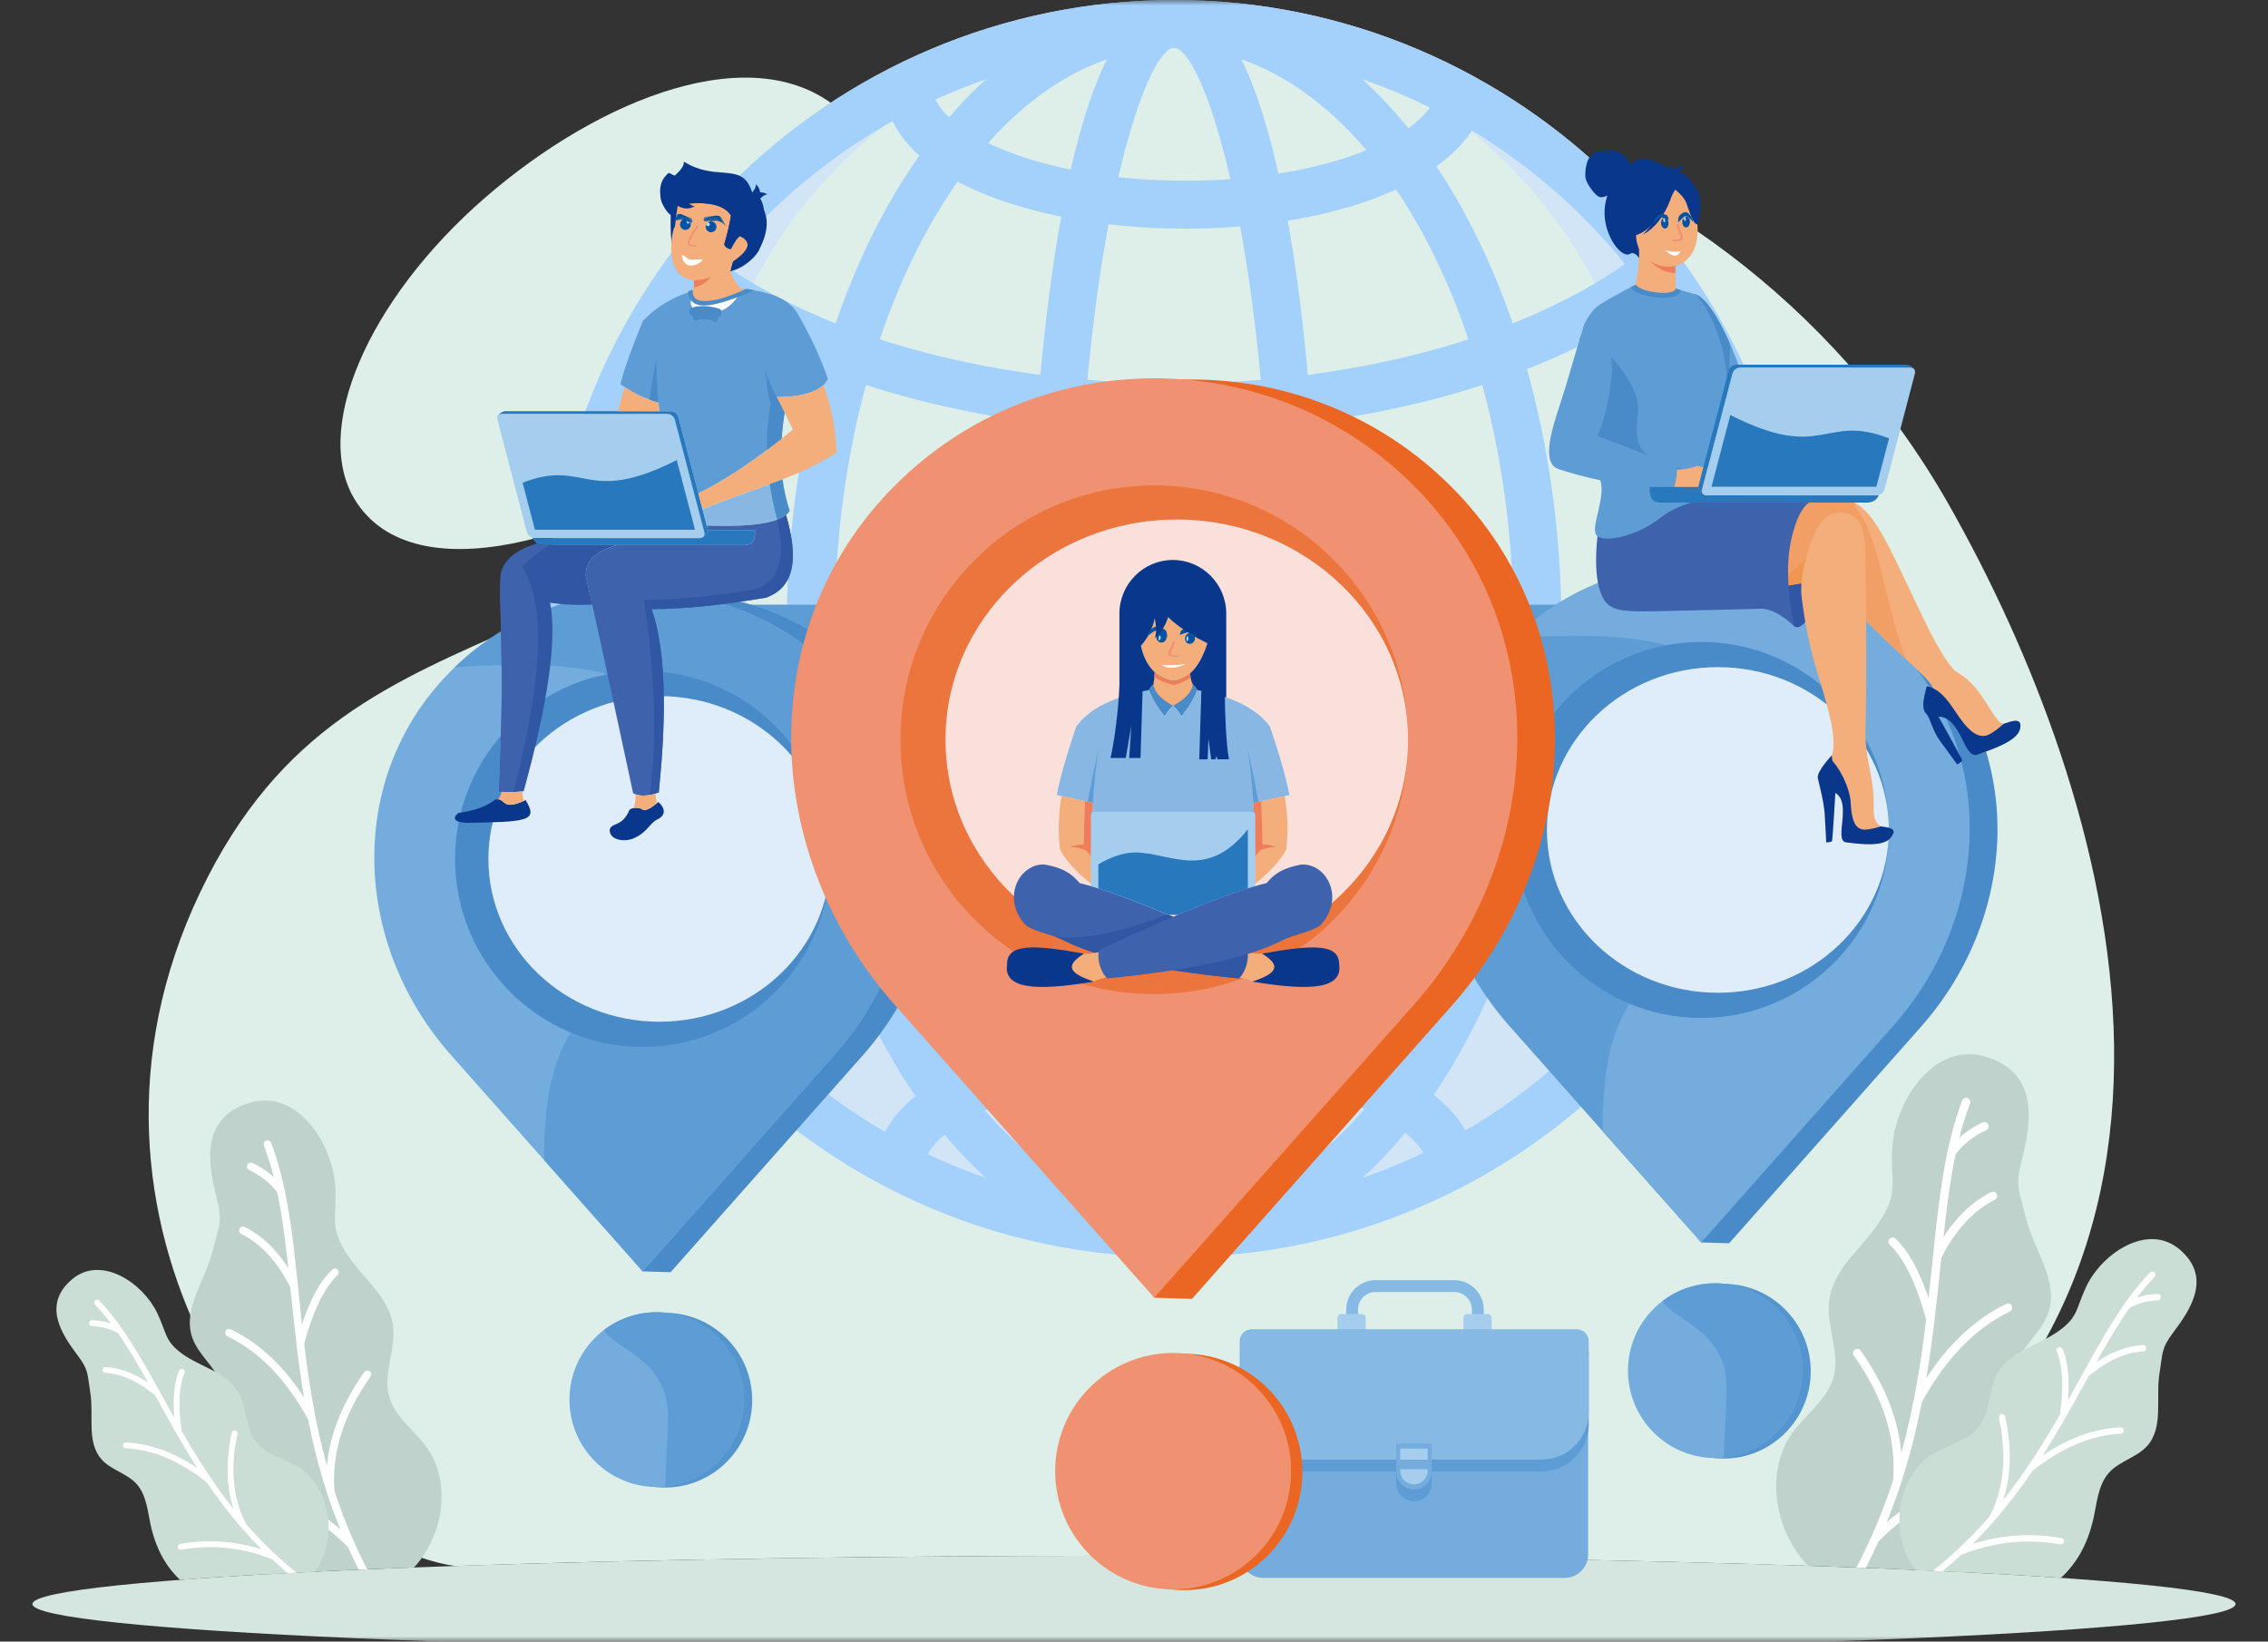 <svg width="210" height="152" viewBox="0 0 210 152" fill="none" xmlns="http://www.w3.org/2000/svg">
<rect x="0" y="0" width="210" height="152" fill="#333333" stroke="none"/>
<mask id="mask0_267_1169" style="mask-type:luminance" maskUnits="userSpaceOnUse" x="0" y="0" width="210" height="152">
<rect width="210" height="152" fill="white"/>
</mask>
<g mask="url(#mask0_267_1169)">
<path fill-rule="evenodd" clip-rule="evenodd" d="M104.999 144.049C128.725 144.049 150.559 144.405 167.887 145.001C210.291 120.718 195.607 73.388 180.382 46.615C159.193 9.355 109.123 -4.037 88.413 25.692C60.302 66.043 33.184 51.962 18.541 82.608C3.898 113.254 26.136 142.633 42.112 145.001C59.439 144.405 81.273 144.049 104.999 144.049ZM67.845 40.722C56.992 48.998 39.04 55.411 33.078 46.613C28.625 40.039 34.111 27.706 44.856 18.355C55.593 9.012 69.979 3.356 77.82 10.236C87.125 18.401 76.204 34.349 67.845 40.722Z" fill="#DDEFE8"/>
<path fill-rule="evenodd" clip-rule="evenodd" d="M105 144.049C161.333 144.049 207 146.052 207 148.524C207 150.996 161.333 153 105 153C48.667 153 3 150.996 3 148.524C3 146.052 48.667 144.049 105 144.049Z" fill="#D4E6DF"/>
<path fill-rule="evenodd" clip-rule="evenodd" d="M39.295 133.737C38.132 132.278 36.495 131.072 36.014 129.268C35.448 127.139 36.696 124.898 36.386 122.716C35.998 119.97 33.358 118.19 31.925 115.817C30.522 113.492 31.179 112.711 31.051 109.998C30.859 105.91 27.512 100.75 23.053 102.133C18.525 103.54 19.265 107.757 20.061 110.929C20.629 113.188 20.258 113.513 19.707 115.776C19.041 118.51 16.892 121.152 17.79 123.818C18.345 125.467 19.959 126.58 20.543 128.219C21.205 130.076 20.404 132.091 20.095 134.038C19.446 138.139 20.378 141.55 23.351 144.936C23.671 145.24 24.003 145.523 24.348 145.785C28.513 145.549 33.2 145.332 38.338 145.137L38.376 145.096C41.097 142.12 41.909 137.013 39.295 133.737Z" fill="#BFD2CB"/>
<path fill-rule="evenodd" clip-rule="evenodd" d="M25.11 105.826C25.039 105.641 24.832 105.548 24.648 105.619C24.464 105.69 24.371 105.897 24.442 106.082C24.795 107.008 25.093 107.979 25.347 108.988C25.245 108.895 25.139 108.805 25.029 108.717C24.544 108.326 23.992 107.984 23.375 107.692C23.197 107.607 22.984 107.684 22.899 107.863C22.816 108.042 22.892 108.255 23.07 108.339C23.637 108.608 24.141 108.92 24.583 109.276C25.001 109.612 25.364 109.988 25.672 110.405C26.13 112.592 26.429 114.945 26.698 117.425C26.284 116.779 25.841 116.2 25.371 115.688C24.554 114.797 23.649 114.106 22.657 113.614C22.48 113.526 22.266 113.598 22.179 113.775C22.091 113.952 22.163 114.167 22.34 114.255C23.249 114.706 24.084 115.346 24.844 116.174C25.6 116.997 26.28 118.003 26.884 119.193L26.954 119.866C27.106 121.344 27.262 122.86 27.447 124.408C27.448 124.423 27.449 124.438 27.452 124.453C27.645 126.071 27.87 127.723 28.155 129.403C27.382 128.207 26.55 127.15 25.659 126.232C24.354 124.885 22.922 123.836 21.364 123.085C21.186 122.999 20.973 123.074 20.887 123.252C20.801 123.431 20.876 123.645 21.055 123.731C22.536 124.446 23.9 125.446 25.146 126.731C26.389 128.013 27.516 129.579 28.526 131.428C28.966 133.653 29.526 135.92 30.271 138.213L30.271 138.214L30.274 138.222V138.223C30.64 139.347 31.05 140.477 31.511 141.611C30.428 140.681 29.279 139.876 28.063 139.197C26.369 138.253 24.549 137.554 22.605 137.103C22.412 137.058 22.22 137.178 22.174 137.371C22.129 137.564 22.25 137.757 22.442 137.802C24.326 138.239 26.084 138.912 27.715 139.823C29.33 140.723 30.825 141.858 32.201 143.225C32.519 143.931 32.857 144.638 33.219 145.345L34.006 145.311C32.739 142.873 31.75 140.44 30.966 138.033C30.832 136.285 31.038 134.537 31.586 132.791C32.142 131.019 33.049 129.244 34.307 127.467C34.421 127.306 34.383 127.082 34.223 126.968C34.062 126.854 33.839 126.892 33.724 127.053C32.424 128.89 31.485 130.731 30.906 132.575C30.577 133.622 30.365 134.669 30.27 135.716C29.196 131.833 28.602 128.038 28.166 124.415C28.587 122.88 29.055 121.581 29.573 120.518C30.088 119.461 30.648 118.646 31.252 118.073C31.396 117.938 31.402 117.711 31.266 117.567C31.131 117.424 30.905 117.417 30.762 117.553C30.093 118.187 29.482 119.071 28.929 120.205C28.585 120.911 28.263 121.716 27.961 122.622C27.856 121.665 27.759 120.722 27.663 119.794L27.589 119.071C27.588 119.058 27.587 119.045 27.585 119.032C27.076 114.11 26.563 109.631 25.11 105.826Z" fill="white"/>
<path fill-rule="evenodd" clip-rule="evenodd" d="M27.318 135.66C26.076 134.989 24.579 134.635 23.712 133.521C22.686 132.206 22.893 130.275 22.033 128.846C20.95 127.049 18.584 126.593 16.884 125.365C15.22 124.163 15.447 123.423 14.555 121.571C13.212 118.781 9.355 116.179 6.658 118.467C3.921 120.791 5.682 123.508 7.175 125.482C8.239 126.887 8.077 127.223 8.362 128.963C8.706 131.065 7.991 133.543 9.405 135.134C10.28 136.117 11.733 136.414 12.624 137.382C13.634 138.48 13.672 140.12 14.033 141.569C14.512 143.491 15.348 145.036 16.671 146.285C20.239 146.015 24.434 145.762 29.167 145.531C29.53 145.012 29.826 144.445 30.037 143.845C31.052 140.964 30.107 137.166 27.318 135.66Z" fill="#CBDED6"/>
<path fill-rule="evenodd" clip-rule="evenodd" d="M9.183 120.429C9.079 120.321 8.908 120.318 8.8 120.422C8.693 120.526 8.69 120.698 8.794 120.805C9.314 121.346 9.808 121.933 10.284 122.561C10.185 122.526 10.085 122.495 9.982 122.466C9.528 122.338 9.043 122.264 8.527 122.243C8.377 122.238 8.252 122.354 8.246 122.504C8.24 122.653 8.357 122.779 8.506 122.785C8.98 122.804 9.424 122.872 9.836 122.988C10.227 123.098 10.592 123.253 10.93 123.451C11.895 124.839 12.799 126.389 13.72 128.037C13.24 127.71 12.761 127.438 12.281 127.221C11.449 126.843 10.615 126.63 9.778 126.581C9.629 126.573 9.501 126.687 9.493 126.836C9.484 126.985 9.598 127.114 9.747 127.122C10.513 127.166 11.284 127.365 12.058 127.716C12.828 128.064 13.6 128.564 14.373 129.213L14.619 129.661C15.162 130.645 15.72 131.655 16.306 132.679C16.311 132.689 16.317 132.699 16.323 132.708C16.937 133.778 17.582 134.862 18.277 135.948C17.385 135.345 16.493 134.855 15.601 134.48C14.293 133.929 12.985 133.623 11.678 133.562C11.529 133.555 11.402 133.671 11.395 133.821C11.389 133.971 11.504 134.097 11.653 134.104C12.897 134.162 14.143 134.455 15.391 134.98C16.636 135.504 17.883 136.26 19.134 137.248C20.098 138.668 21.16 140.081 22.356 141.456L22.357 141.457L22.361 141.462L22.361 141.462C22.948 142.137 23.568 142.803 24.225 143.456C23.195 143.129 22.157 142.909 21.109 142.798C19.65 142.643 18.175 142.696 16.688 142.959C16.54 142.985 16.442 143.126 16.468 143.273C16.493 143.421 16.634 143.52 16.782 143.494C18.223 143.239 19.646 143.187 21.052 143.337C22.443 143.484 23.82 143.831 25.183 144.375C25.653 144.81 26.142 145.238 26.65 145.659L27.457 145.617C25.686 144.2 24.148 142.687 22.787 141.125C22.177 139.947 21.804 138.668 21.669 137.289C21.532 135.89 21.639 134.385 21.99 132.773C22.022 132.627 21.929 132.483 21.784 132.451C21.638 132.419 21.493 132.512 21.461 132.658C21.099 134.323 20.989 135.885 21.131 137.341C21.212 138.168 21.374 138.96 21.617 139.718C19.721 137.332 18.184 134.864 16.81 132.47C16.648 131.276 16.591 130.232 16.637 129.338C16.683 128.448 16.832 127.715 17.084 127.137C17.143 127 17.081 126.84 16.944 126.78C16.807 126.72 16.648 126.783 16.588 126.92C16.31 127.56 16.146 128.357 16.096 129.311C16.065 129.905 16.079 130.561 16.137 131.282C15.78 130.647 15.434 130.018 15.093 129.4L14.827 128.919C14.823 128.91 14.818 128.901 14.813 128.893C13.002 125.615 11.321 122.648 9.183 120.429Z" fill="white"/>
<path fill-rule="evenodd" clip-rule="evenodd" d="M166.201 132.353C167.471 130.762 169.257 129.446 169.781 127.477C170.4 125.154 169.037 122.709 169.375 120.327C169.799 117.33 172.68 115.388 174.244 112.798C175.775 110.262 175.057 109.409 175.197 106.449C175.407 101.987 179.06 96.356 183.926 97.866C188.866 99.401 188.06 104.003 187.19 107.464C186.57 109.93 186.975 110.284 187.577 112.754C188.304 115.737 190.648 118.62 189.669 121.53C189.062 123.329 187.301 124.544 186.664 126.333C185.942 128.359 186.817 130.557 187.153 132.683C187.862 137.157 186.844 140.879 183.6 144.574C183.207 144.949 182.797 145.293 182.37 145.608C177.882 145.379 172.873 145.17 167.427 144.985C167.351 144.908 167.277 144.83 167.204 144.75C164.235 141.502 163.349 135.929 166.201 132.353Z" fill="#BFD2CB"/>
<path fill-rule="evenodd" clip-rule="evenodd" d="M181.683 101.895C181.76 101.694 181.986 101.593 182.187 101.67C182.388 101.747 182.489 101.973 182.412 102.175C182.026 103.186 181.702 104.245 181.424 105.346C181.536 105.245 181.651 105.146 181.771 105.05C182.301 104.624 182.903 104.251 183.576 103.932C183.771 103.84 184.003 103.923 184.095 104.119C184.187 104.314 184.103 104.547 183.908 104.639C183.29 104.931 182.74 105.272 182.258 105.66C181.802 106.027 181.405 106.438 181.069 106.892C180.57 109.28 180.244 111.847 179.95 114.553C180.402 113.848 180.884 113.216 181.398 112.657C182.29 111.686 183.277 110.932 184.359 110.394C184.552 110.299 184.786 110.378 184.881 110.571C184.977 110.764 184.898 110.998 184.705 111.093C183.713 111.586 182.802 112.285 181.972 113.188C181.148 114.086 180.406 115.185 179.747 116.483L179.671 117.217C179.505 118.83 179.334 120.484 179.133 122.174C179.132 122.19 179.13 122.206 179.127 122.222C178.916 123.988 178.67 125.791 178.36 127.624C179.204 126.32 180.111 125.166 181.083 124.163C182.508 122.694 184.07 121.549 185.77 120.729C185.964 120.636 186.198 120.718 186.291 120.912C186.384 121.107 186.302 121.341 186.108 121.435C184.492 122.215 183.003 123.306 181.643 124.708C180.287 126.107 179.057 127.816 177.955 129.834C177.475 132.262 176.863 134.736 176.051 137.238L176.05 137.239L176.047 137.248L176.047 137.249C175.648 138.476 175.201 139.709 174.698 140.947C175.879 139.931 177.133 139.053 178.461 138.313C180.309 137.281 182.295 136.519 184.417 136.027C184.627 135.978 184.837 136.109 184.886 136.32C184.935 136.53 184.804 136.74 184.594 136.79C182.538 137.267 180.62 138.002 178.839 138.995C177.078 139.978 175.446 141.216 173.944 142.708C173.574 143.531 173.178 144.354 172.753 145.179L171.891 145.146C173.314 142.43 174.419 139.721 175.292 137.042C175.438 135.134 175.213 133.227 174.615 131.321C174.008 129.388 173.019 127.451 171.646 125.512C171.522 125.336 171.563 125.092 171.738 124.967C171.914 124.843 172.157 124.884 172.282 125.06C173.701 127.065 174.727 129.074 175.358 131.086C175.716 132.228 175.948 133.371 176.052 134.513C177.223 130.276 177.873 126.134 178.347 122.181C177.889 120.506 177.377 119.089 176.812 117.929C176.25 116.775 175.639 115.885 174.98 115.261C174.823 115.113 174.816 114.865 174.964 114.709C175.112 114.552 175.359 114.545 175.515 114.693C176.245 115.385 176.912 116.35 177.515 117.587C177.89 118.357 178.242 119.236 178.571 120.224C178.686 119.18 178.792 118.151 178.896 117.138L178.977 116.35C178.978 116.335 178.979 116.321 178.982 116.307C179.537 110.936 180.098 106.048 181.683 101.895Z" fill="white"/>
<path fill-rule="evenodd" clip-rule="evenodd" d="M179.271 134.452C180.626 133.72 182.259 133.334 183.207 132.118C184.325 130.683 184.099 128.575 185.038 127.017C186.22 125.055 188.801 124.557 190.656 123.218C192.473 121.905 192.225 121.098 193.198 119.078C194.664 116.033 198.873 113.194 201.816 115.69C204.804 118.226 202.881 121.192 201.252 123.345C200.091 124.879 200.268 125.245 199.957 127.145C199.581 129.438 200.361 132.142 198.819 133.878C197.864 134.952 196.278 135.275 195.306 136.332C194.204 137.529 194.162 139.32 193.768 140.9C193.238 143.028 192.306 144.732 190.827 146.105C186.93 145.84 182.409 145.594 177.357 145.37C176.913 144.764 176.554 144.096 176.304 143.385C175.196 140.241 176.227 136.096 179.271 134.452Z" fill="#CBDED6"/>
<path fill-rule="evenodd" clip-rule="evenodd" d="M199.062 117.831C199.175 117.713 199.363 117.71 199.48 117.824C199.597 117.937 199.601 118.124 199.488 118.242C198.92 118.831 198.381 119.473 197.862 120.158C197.969 120.12 198.079 120.086 198.19 120.055C198.686 119.915 199.215 119.833 199.779 119.811C199.942 119.805 200.079 119.932 200.085 120.095C200.091 120.259 199.964 120.396 199.801 120.402C199.284 120.423 198.8 120.497 198.35 120.624C197.924 120.744 197.525 120.913 197.157 121.129C196.103 122.644 195.117 124.335 194.112 126.133C194.635 125.776 195.158 125.48 195.681 125.243C196.59 124.831 197.501 124.598 198.413 124.545C198.576 124.536 198.716 124.66 198.725 124.823C198.734 124.986 198.61 125.126 198.447 125.135C197.611 125.184 196.77 125.4 195.924 125.783C195.085 126.163 194.243 126.708 193.4 127.417L193.13 127.906C192.538 128.98 191.929 130.082 191.289 131.199C191.283 131.21 191.278 131.221 191.271 131.231C190.602 132.398 189.897 133.582 189.139 134.766C190.113 134.108 191.086 133.574 192.06 133.164C193.486 132.564 194.913 132.23 196.34 132.163C196.503 132.156 196.641 132.282 196.649 132.445C196.656 132.609 196.53 132.747 196.367 132.755C195.01 132.818 193.651 133.137 192.289 133.71C190.93 134.282 189.568 135.107 188.204 136.186C187.151 137.735 185.993 139.276 184.687 140.778L184.687 140.778L184.682 140.784L184.682 140.784C184.041 141.52 183.365 142.247 182.648 142.96C183.771 142.603 184.905 142.363 186.048 142.242C187.641 142.072 189.25 142.131 190.873 142.418C191.034 142.446 191.142 142.599 191.113 142.76C191.085 142.922 190.932 143.029 190.771 143.001C189.198 142.723 187.644 142.666 186.11 142.829C184.593 142.991 183.09 143.369 181.602 143.963C181.044 144.479 180.462 144.987 179.855 145.485L178.965 145.443C180.964 143.86 182.691 142.167 184.217 140.416C184.883 139.131 185.29 137.735 185.437 136.23C185.587 134.703 185.47 133.061 185.087 131.302C185.052 131.143 185.153 130.985 185.312 130.95C185.471 130.916 185.629 131.017 185.664 131.176C186.059 132.994 186.179 134.698 186.024 136.286C185.936 137.189 185.76 138.053 185.494 138.88C187.563 136.277 189.24 133.584 190.74 130.971C190.916 129.669 190.979 128.529 190.928 127.553C190.878 126.583 190.716 125.782 190.441 125.151C190.376 125.002 190.444 124.827 190.593 124.762C190.742 124.697 190.917 124.765 190.982 124.914C191.286 125.613 191.465 126.483 191.519 127.524C191.552 128.172 191.538 128.888 191.475 129.675C191.863 128.981 192.242 128.296 192.614 127.622L192.903 127.097C192.908 127.087 192.913 127.077 192.919 127.068C194.895 123.491 196.73 120.253 199.062 117.831Z" fill="white"/>
<path fill-rule="evenodd" clip-rule="evenodd" d="M97.594 36.866C97.229 41.885 96.49 42.578 91.713 42.964C96.49 43.351 97.229 44.044 97.594 49.063C97.959 44.044 98.698 43.351 103.475 42.964C98.698 42.578 97.959 41.885 97.594 36.866ZM117.012 50.105C116.817 52.785 116.423 53.154 113.873 53.361C116.423 53.567 116.817 53.937 117.012 56.617C117.207 53.937 117.602 53.567 120.152 53.361C117.602 53.154 117.207 52.785 117.012 50.105ZM108.508 29.478C108.311 32.193 107.911 32.567 105.328 32.776C107.911 32.985 108.311 33.36 108.508 36.074C108.706 33.36 109.105 32.985 111.688 32.776C109.105 32.567 108.706 32.193 108.508 29.478Z" fill="white"/>
<path fill-rule="evenodd" clip-rule="evenodd" d="M50.617 58.208C50.617 26.112 76.681 0 108.716 0C140.752 0 166.816 26.112 166.816 58.208C166.816 90.302 140.752 116.413 108.716 116.413C76.681 116.413 50.617 90.302 50.617 58.208Z" fill="#D2E5F6"/>
<path fill-rule="evenodd" clip-rule="evenodd" d="M64.898 46.326C64.898 22.12 84.556 2.426 108.717 2.426C132.878 2.426 152.536 22.12 152.536 46.326C152.536 70.533 132.878 90.225 108.717 90.225C84.556 90.225 64.898 70.533 64.898 46.326Z" fill="#DDEFE8"/>
<path fill-rule="evenodd" clip-rule="evenodd" d="M108.716 4.436C79.122 4.436 55.045 28.559 55.045 58.208C55.045 87.856 79.122 111.977 108.716 111.977C138.311 111.977 162.388 87.856 162.388 58.208C162.388 28.559 138.311 4.436 108.716 4.436ZM108.716 116.413C76.681 116.413 50.617 90.303 50.617 58.208C50.617 26.112 76.681 0 108.716 0C140.752 0 166.815 26.112 166.815 58.208C166.815 90.303 140.752 116.413 108.716 116.413Z" fill="#A4D0FC"/>
<path fill-rule="evenodd" clip-rule="evenodd" d="M108.716 4.436C91.382 4.436 77.278 28.559 77.278 58.208C77.278 87.856 91.382 111.977 108.716 111.977C126.05 111.977 140.154 87.856 140.154 58.208C140.154 28.559 126.05 4.436 108.716 4.436ZM108.716 116.413C88.94 116.413 72.85 90.303 72.85 58.208C72.85 26.112 88.94 0 108.716 0C128.493 0 144.584 26.112 144.584 58.208C144.584 90.303 128.493 116.413 108.716 116.413Z" fill="#A4D0FC"/>
<path fill-rule="evenodd" clip-rule="evenodd" d="M108.716 4.436C106.016 4.436 99.688 22.73 99.688 58.208C99.688 93.683 106.016 111.977 108.716 111.977C111.416 111.977 117.744 93.683 117.744 58.208C117.744 22.73 111.416 4.436 108.716 4.436ZM108.716 116.413C98.072 116.413 95.26 78.34 95.26 58.208C95.26 38.075 98.072 0 108.716 0C119.359 0 122.172 38.075 122.172 58.208C122.172 78.34 119.359 116.413 108.716 116.413Z" fill="#A4D0FC"/>
<path fill-rule="evenodd" clip-rule="evenodd" d="M52.83 60.426H164.6V55.99H52.83V60.426Z" fill="#5D9CD4"/>
<path fill-rule="evenodd" clip-rule="evenodd" d="M108.715 39.939C90.435 39.939 73.197 35.005 62.603 26.739L65.325 23.239C75.166 30.918 91.387 35.503 108.715 35.503C126.236 35.503 142.557 30.838 152.373 23.026L155.127 26.5C144.554 34.915 127.205 39.939 108.715 39.939Z" fill="#A4D0FC"/>
<path fill-rule="evenodd" clip-rule="evenodd" d="M152.373 93.297C142.557 85.484 126.236 80.82 108.715 80.82C91.387 80.82 75.166 85.404 65.325 93.084L62.603 89.583C73.197 81.318 90.435 76.384 108.715 76.384C127.205 76.384 144.554 81.408 155.127 89.823L152.373 93.297Z" fill="#86BAE4"/>
<path fill-rule="evenodd" clip-rule="evenodd" d="M109.73 21.173C96.589 21.173 82.827 16.898 81.947 8.728L86.349 8.251C86.782 12.265 96.49 16.737 109.73 16.737C122.952 16.737 132.485 12.406 133.095 8.362L137.475 9.025C136.415 16.064 124.744 21.173 109.73 21.173Z" fill="#A4D0FC"/>
<path fill-rule="evenodd" clip-rule="evenodd" d="M85.491 108.072L81.09 107.595C81.97 99.424 95.733 95.148 108.872 95.148C123.886 95.148 135.558 100.258 136.617 107.298L132.238 107.961C131.627 103.916 122.094 99.585 108.872 99.585C95.633 99.585 85.924 104.058 85.491 108.072Z" fill="#A4D0FC"/>
<path fill-rule="evenodd" clip-rule="evenodd" d="M124.645 122.095H125.739V121.273C125.739 120.367 126.474 119.63 127.379 119.63H134.65C135.553 119.63 136.289 120.367 136.289 121.273V122.034H137.383V121.273C137.383 119.764 136.157 118.535 134.65 118.535H127.379C125.871 118.535 124.645 119.764 124.645 121.273V122.095Z" fill="#86BAE4"/>
<path fill-rule="evenodd" clip-rule="evenodd" d="M135.502 123.251C135.502 123.454 135.665 123.617 135.866 123.617H137.749C137.95 123.617 138.114 123.454 138.114 123.251V122.034C138.114 121.832 137.95 121.67 137.749 121.67H135.866C135.665 121.67 135.502 121.832 135.502 122.034V123.251Z" fill="#A5CDED"/>
<path fill-rule="evenodd" clip-rule="evenodd" d="M123.838 123.251C123.838 123.454 124.001 123.617 124.201 123.617H126.085C126.286 123.617 126.45 123.454 126.45 123.251V122.034C126.45 121.832 126.286 121.67 126.085 121.67H124.201C124.001 121.67 123.838 121.832 123.838 122.034V123.251Z" fill="#A5CDED"/>
<path fill-rule="evenodd" clip-rule="evenodd" d="M114.793 143.915C114.793 145.126 115.773 146.106 116.982 146.106H144.863C146.072 146.106 147.051 145.126 147.051 143.915V124.197C147.051 123.592 146.561 123.102 145.956 123.102H115.887C115.283 123.102 114.793 123.592 114.793 124.197V143.915Z" fill="#73ACDD"/>
<path fill-rule="evenodd" clip-rule="evenodd" d="M115.941 124.197H146.012C146.614 124.197 147.104 124.689 147.104 125.292V131.865C147.104 134.284 145.145 136.247 142.731 136.247H132.563V137.371C132.563 138.28 131.828 139.015 130.922 139.015C130.016 139.015 129.282 138.28 129.282 137.371V136.247H119.221C116.805 136.247 114.846 134.284 114.846 131.865V125.292C114.846 124.689 115.336 124.197 115.941 124.197Z" fill="#5D9CD4"/>
<path fill-rule="evenodd" clip-rule="evenodd" d="M114.846 130.77C114.846 133.189 116.805 135.151 119.221 135.151H142.731C145.145 135.151 147.104 133.189 147.104 130.77V124.197C147.104 123.592 146.614 123.102 146.012 123.102H115.941C115.336 123.102 114.846 123.592 114.846 124.197V130.77Z" fill="#86BAE4"/>
<path fill-rule="evenodd" clip-rule="evenodd" d="M129.281 136.276C129.281 137.184 130.016 137.919 130.922 137.919C131.827 137.919 132.562 137.184 132.562 136.276V133.658H129.281V136.276Z" fill="#73ACDD"/>
<path fill-rule="evenodd" clip-rule="evenodd" d="M129.646 136.168C129.646 136.875 130.218 137.447 130.922 137.447C131.626 137.447 132.198 136.875 132.198 136.168V134.132H129.646V136.168Z" fill="#A5CDED"/>
<path fill-rule="evenodd" clip-rule="evenodd" d="M129.594 136.039H132.404V135.159H129.594V136.039Z" fill="#73ACDD"/>
<path fill-rule="evenodd" clip-rule="evenodd" d="M79.84 62.205C89.603 71.986 89.006 87.432 79.84 97.774L62.089 117.802L59.51 117.721L44.337 97.774C35.969 86.773 34.573 71.986 44.337 62.205C54.101 52.424 70.077 52.424 79.84 62.205Z" fill="#498AC9"/>
<path fill-rule="evenodd" clip-rule="evenodd" d="M62.089 62.205C71.685 62.205 79.463 69.998 79.463 79.611C79.463 89.225 71.685 97.018 62.089 97.018C52.493 97.018 44.715 89.225 44.715 79.611C44.715 69.998 52.493 62.205 62.089 62.205Z" fill="#ED7D5B"/>
<path fill-rule="evenodd" clip-rule="evenodd" d="M62.087 66.153C69.506 66.153 75.52 72.179 75.52 79.611C75.52 87.044 69.506 93.069 62.087 93.069C54.669 93.069 48.654 87.044 48.654 79.611C48.654 72.179 54.669 66.153 62.087 66.153Z" fill="#ED7D5B"/>
<path fill-rule="evenodd" clip-rule="evenodd" d="M77.262 62.124C87.026 71.905 86.428 87.351 77.262 97.693L59.511 117.721L41.759 97.693C32.592 87.35 31.995 71.905 41.759 62.124C51.522 52.343 67.499 52.343 77.262 62.124Z" fill="#73ACDD"/>
<path fill-rule="evenodd" clip-rule="evenodd" d="M77.262 62.124C87.025 71.905 86.428 87.351 77.262 97.693L59.511 117.721L50.395 107.436C50.352 106.16 50.418 104.682 50.585 102.947C51.405 94.431 56.047 91.706 60.376 90.293C66.997 88.131 69.895 85.136 68.761 76.391C67.748 68.582 61.497 63.569 55.179 62.169C52.057 61.477 47.072 61.385 42.086 61.804C51.876 52.345 67.607 52.451 77.262 62.124Z" fill="#5D9CD4"/>
<path fill-rule="evenodd" clip-rule="evenodd" d="M59.511 62.124C69.106 62.124 76.885 69.917 76.885 79.531C76.885 89.144 69.106 96.937 59.511 96.937C49.916 96.937 42.137 89.144 42.137 79.531C42.137 69.917 49.916 62.124 59.511 62.124Z" fill="#498AC9"/>
<path fill-rule="evenodd" clip-rule="evenodd" d="M61.572 121.558C66.032 121.558 69.648 125.18 69.648 129.648C69.648 134.117 66.032 137.739 61.572 137.739C57.112 137.739 53.496 134.117 53.496 129.648C53.496 125.18 57.112 121.558 61.572 121.558Z" fill="#5494CF"/>
<path fill-rule="evenodd" clip-rule="evenodd" d="M60.804 121.504C65.264 121.504 68.88 125.126 68.88 129.595C68.88 134.063 65.264 137.686 60.804 137.686C56.344 137.686 52.728 134.063 52.728 129.595C52.728 125.126 56.344 121.504 60.804 121.504Z" fill="#73ACDD"/>
<path fill-rule="evenodd" clip-rule="evenodd" d="M60.804 121.504C65.264 121.504 68.879 125.126 68.879 129.595C68.879 133.792 65.69 137.242 61.606 137.646C61.591 135.838 61.852 133.647 61.852 131.118C61.852 125.745 56.783 124.903 55.938 123.138C57.291 122.113 58.976 121.504 60.804 121.504Z" fill="#5D9CD4"/>
<path fill-rule="evenodd" clip-rule="evenodd" d="M61.053 64.454C69.796 64.454 76.885 71.204 76.885 79.531C76.885 87.857 69.796 94.607 61.053 94.607C52.309 94.607 45.221 87.857 45.221 79.531C45.221 71.204 52.309 64.454 61.053 64.454Z" fill="#DEEDF9"/>
<path fill-rule="evenodd" clip-rule="evenodd" d="M177.852 59.524C187.615 69.306 187.018 84.751 177.852 95.094L160.101 115.122L157.522 115.04L142.348 95.094C133.981 84.093 132.585 69.306 142.348 59.524C152.112 49.743 168.088 49.743 177.852 59.524Z" fill="#498AC9"/>
<path fill-rule="evenodd" clip-rule="evenodd" d="M160.101 59.524C169.696 59.524 177.475 67.318 177.475 76.931C177.475 86.544 169.696 94.337 160.101 94.337C150.505 94.337 142.727 86.544 142.727 76.931C142.727 67.318 150.505 59.524 160.101 59.524Z" fill="#ED7D5B"/>
<path fill-rule="evenodd" clip-rule="evenodd" d="M160.099 63.473C167.518 63.473 173.532 69.498 173.532 76.931C173.532 84.364 167.518 90.389 160.099 90.389C152.68 90.389 146.666 84.364 146.666 76.931C146.666 69.498 152.68 63.473 160.099 63.473Z" fill="#ED7D5B"/>
<path fill-rule="evenodd" clip-rule="evenodd" d="M175.274 59.444C185.037 69.225 184.44 84.671 175.274 95.012L157.522 115.041L139.771 95.012C130.604 84.67 130.007 69.225 139.771 59.444C149.534 49.662 165.51 49.662 175.274 59.444Z" fill="#5D9CD4"/>
<path fill-rule="evenodd" clip-rule="evenodd" d="M175.274 59.443C185.037 69.225 184.44 84.671 175.274 95.012L157.522 115.041L148.406 104.756C148.363 103.479 148.429 102.001 148.596 100.267C149.417 91.75 154.058 89.025 158.387 87.612C165.008 85.451 167.907 82.456 166.772 73.71C165.759 65.902 159.509 60.888 153.19 59.488C150.068 58.796 145.083 58.705 140.098 59.124C149.888 49.665 165.618 49.77 175.274 59.443Z" fill="#73ACDD"/>
<path fill-rule="evenodd" clip-rule="evenodd" d="M157.523 59.443C167.118 59.443 174.897 67.237 174.897 76.85C174.897 86.463 167.118 94.256 157.523 94.256C147.927 94.256 140.148 86.463 140.148 76.85C140.148 67.237 147.927 59.443 157.523 59.443Z" fill="#498AC9"/>
<path fill-rule="evenodd" clip-rule="evenodd" d="M159.583 118.877C164.044 118.877 167.659 122.499 167.659 126.968C167.659 131.436 164.044 135.059 159.583 135.059C155.123 135.059 151.508 131.436 151.508 126.968C151.508 122.499 155.123 118.877 159.583 118.877Z" fill="#5494CF"/>
<path fill-rule="evenodd" clip-rule="evenodd" d="M158.816 118.824C163.276 118.824 166.892 122.446 166.892 126.914C166.892 131.383 163.276 135.005 158.816 135.005C154.356 135.005 150.74 131.383 150.74 126.914C150.74 122.446 154.356 118.824 158.816 118.824Z" fill="#73ACDD"/>
<path fill-rule="evenodd" clip-rule="evenodd" d="M158.816 118.824C163.276 118.824 166.891 122.446 166.891 126.914C166.891 131.111 163.701 134.562 159.618 134.965C159.603 133.157 159.864 130.966 159.864 128.438C159.864 123.064 154.795 122.222 153.949 120.457C155.302 119.432 156.988 118.824 158.816 118.824Z" fill="#5D9CD4"/>
<path fill-rule="evenodd" clip-rule="evenodd" d="M159.064 61.773C167.808 61.773 174.896 68.523 174.896 76.85C174.896 85.176 167.808 91.926 159.064 91.926C150.321 91.926 143.232 85.176 143.232 76.85C143.232 68.523 150.321 61.773 159.064 61.773Z" fill="#DEEDF9"/>
<path fill-rule="evenodd" clip-rule="evenodd" d="M134.375 45.063C147.582 58.294 146.774 79.187 134.375 93.177L110.363 120.27L106.875 120.159L86.35 93.177C75.031 78.297 73.142 58.294 86.35 45.063C99.557 31.832 121.168 31.832 134.375 45.063Z" fill="#EB6622"/>
<path fill-rule="evenodd" clip-rule="evenodd" d="M110.362 45.063C123.341 45.063 133.864 55.605 133.864 68.609C133.864 81.612 123.341 92.154 110.362 92.154C97.382 92.154 86.859 81.612 86.859 68.609C86.859 55.605 97.382 45.063 110.362 45.063Z" fill="#ED7D5B"/>
<path fill-rule="evenodd" clip-rule="evenodd" d="M110.362 50.404C120.398 50.404 128.533 58.554 128.533 68.609C128.533 78.663 120.398 86.814 110.362 86.814C100.327 86.814 92.191 78.663 92.191 68.609C92.191 58.554 100.327 50.404 110.362 50.404Z" fill="#ED7D5B"/>
<path fill-rule="evenodd" clip-rule="evenodd" d="M130.888 44.953C144.095 58.184 143.287 79.078 130.888 93.067L106.876 120.16L82.863 93.067C70.463 79.077 69.656 58.184 82.863 44.953C96.07 31.722 117.681 31.722 130.888 44.953Z" fill="#F09171"/>
<path fill-rule="evenodd" clip-rule="evenodd" d="M106.875 44.953C119.855 44.953 130.377 55.495 130.377 68.499C130.377 81.503 119.855 92.045 106.875 92.045C93.895 92.045 83.373 81.503 83.373 68.499C83.373 55.495 93.895 44.953 106.875 44.953Z" fill="#EC743D"/>
<path fill-rule="evenodd" clip-rule="evenodd" d="M109.662 125.349C115.696 125.349 120.587 130.249 120.587 136.294C120.587 142.338 115.696 147.238 109.662 147.238C103.629 147.238 98.738 142.338 98.738 136.294C98.738 130.249 103.629 125.349 109.662 125.349Z" fill="#EB6622"/>
<path fill-rule="evenodd" clip-rule="evenodd" d="M108.625 125.277C114.658 125.277 119.549 130.177 119.549 136.221C119.549 142.266 114.658 147.166 108.625 147.166C102.592 147.166 97.701 142.266 97.701 136.221C97.701 130.177 102.592 125.277 108.625 125.277Z" fill="#F09171"/>
<path fill-rule="evenodd" clip-rule="evenodd" d="M108.961 48.105C120.789 48.105 130.377 57.236 130.377 68.499C130.377 79.762 120.789 88.893 108.961 88.893C97.133 88.893 87.545 79.762 87.545 68.499C87.545 57.236 97.133 48.105 108.961 48.105Z" fill="#FAE0DA"/>
<path fill-rule="evenodd" clip-rule="evenodd" d="M102.043 65.562H115.895V72.911H102.043V65.562Z" fill="white"/>
<path fill-rule="evenodd" clip-rule="evenodd" d="M102.043 75.009H115.895V78.162H102.043V75.009Z" fill="white"/>
<path fill-rule="evenodd" clip-rule="evenodd" d="M109.394 66.332C109.11 65.879 108.852 65.554 108.619 65.357C109.721 64.758 110.332 64.1 110.452 63.384C110.614 63.526 110.75 63.697 110.861 63.898C110.452 64.876 109.962 65.687 109.394 66.332Z" fill="#498AC9"/>
<path fill-rule="evenodd" clip-rule="evenodd" d="M107.844 66.332C108.128 65.879 108.386 65.554 108.619 65.357C107.517 64.758 106.905 64.1 106.785 63.384C106.624 63.526 106.488 63.697 106.377 63.898C106.787 64.876 107.275 65.687 107.844 66.332Z" fill="#498AC9"/>
<path fill-rule="evenodd" clip-rule="evenodd" d="M117.585 67.277C116.397 65.63 114.155 64.503 110.861 63.898C110.451 64.876 109.962 65.687 109.394 66.332C109.11 65.879 108.852 65.554 108.619 65.357C108.386 65.554 108.128 65.879 107.844 66.332C107.276 65.687 106.787 64.876 106.377 63.898C103.083 64.503 100.842 65.63 99.653 67.277C98.743 69.944 98.143 72.056 97.852 73.615C98.816 73.823 99.927 74.068 101.183 74.35C101.015 77.359 100.971 79.929 101.053 82.06C102.809 82.572 105.263 83.485 108.186 84.71C108.337 84.705 108.482 84.697 108.619 84.688C108.756 84.697 108.901 84.705 109.052 84.71C111.975 83.485 114.429 82.572 116.186 82.06C116.267 79.929 116.223 77.359 116.055 74.35C117.311 74.068 118.422 73.823 119.387 73.615C119.095 72.056 118.495 69.944 117.585 67.277Z" fill="#87B7E2"/>
<path fill-rule="evenodd" clip-rule="evenodd" d="M115.527 69.312C115.761 70.82 115.938 72.499 116.056 74.35C116.215 74.314 116.372 74.279 116.527 74.245C116.322 73.099 115.988 71.454 115.527 69.312Z" fill="#5D9CD4"/>
<path fill-rule="evenodd" clip-rule="evenodd" d="M101.713 69.312C101.479 70.82 101.303 72.499 101.184 74.35C101.025 74.314 100.868 74.279 100.713 74.245C100.918 73.099 101.252 71.454 101.713 69.312Z" fill="#5D9CD4"/>
<path fill-rule="evenodd" clip-rule="evenodd" d="M115.432 87.946C115.786 88.849 115.135 90.305 114.693 90.597C106.647 89.788 101.624 88.655 98.525 87.085C97.601 86.573 95.988 86.352 95.005 85.7C92.627 83.187 94.408 79.892 96.765 80.054C98.413 80.372 99.19 80.844 99.97 81.775C102.791 82.42 108.531 84.701 115.432 87.946Z" fill="#3E62AC"/>
<path fill-rule="evenodd" clip-rule="evenodd" d="M123.993 89.293C124.316 91.494 121.575 91.842 115.935 90.883C118.307 90.099 118.62 89.407 116.854 88.303C121.76 87.413 124 87.421 123.993 89.293ZM93.246 89.293C92.922 91.494 95.664 91.842 101.304 90.883C98.932 90.099 98.619 89.407 100.385 88.303C95.479 87.413 93.239 87.421 93.246 89.293Z" fill="#09378C"/>
<path fill-rule="evenodd" clip-rule="evenodd" d="M114.798 90.511C115.271 90.601 115.65 90.725 115.935 90.883C118.306 90.099 118.619 89.407 116.853 88.303C116.454 88.323 116 88.27 115.493 88.147C115.678 88.977 115.195 90.119 114.798 90.511ZM102.44 90.511C101.967 90.601 101.588 90.725 101.303 90.883C98.932 90.099 98.618 89.407 100.384 88.303C100.784 88.323 101.238 88.27 101.745 88.147C101.56 88.977 102.042 90.119 102.44 90.511Z" fill="#F4AE7C"/>
<path fill-rule="evenodd" clip-rule="evenodd" d="M119.093 78.64C119.288 77.051 119.239 75.408 118.948 73.71C118.217 73.868 117.409 74.047 116.525 74.245C116.37 74.279 116.214 74.314 116.055 74.35C116.218 77.265 116.264 79.768 116.193 81.859C117.634 80.696 118.6 79.623 119.093 78.64Z" fill="#F4AE7C"/>
<path fill-rule="evenodd" clip-rule="evenodd" d="M98.146 78.64C97.952 77.051 98 75.408 98.291 73.71C99.022 73.868 99.83 74.047 100.714 74.245C100.869 74.279 101.025 74.314 101.184 74.35C101.021 77.265 100.975 79.768 101.046 81.859C99.605 80.696 98.638 79.623 98.146 78.64Z" fill="#F4AE7C"/>
<path fill-rule="evenodd" clip-rule="evenodd" d="M116.894 78.22C116.881 77.082 116.839 75.739 116.77 74.19C116.69 74.208 116.608 74.226 116.526 74.245C116.371 74.279 116.215 74.314 116.056 74.35C116.156 76.147 116.212 77.788 116.224 79.272C116.356 79.118 116.509 78.939 116.684 78.734C117.183 78.522 117.682 78.417 118.182 78.419C117.607 78.241 117.178 78.175 116.894 78.22ZM100.346 78.22C100.36 77.082 100.401 75.739 100.47 74.19C100.551 74.208 100.632 74.226 100.715 74.245C100.869 74.279 101.025 74.314 101.184 74.35C101.084 76.147 101.028 77.788 101.016 79.272C100.885 79.118 100.731 78.939 100.557 78.734C100.057 78.522 99.558 78.417 99.059 78.419C99.633 78.241 100.062 78.175 100.346 78.22Z" fill="#ED7D5B"/>
<path fill-rule="evenodd" clip-rule="evenodd" d="M101.271 75.17H115.969C116.11 75.17 116.225 75.285 116.225 75.426V82.049C114.471 82.558 112.01 83.472 109.076 84.701H108.165C105.231 83.471 102.77 82.558 101.016 82.049V75.426C101.016 75.285 101.131 75.17 101.271 75.17Z" fill="#A5CDED"/>
<path fill-rule="evenodd" clip-rule="evenodd" d="M101.699 82.257C103.386 82.789 105.594 83.624 108.165 84.701L108.187 84.71L108.364 84.701H108.62H108.876L109.053 84.71C111.634 83.628 113.849 82.791 115.54 82.257V76.787C111.739 81.617 108.325 78.934 105.091 78.934C103.993 78.934 102.632 79.447 101.699 80.04V82.257Z" fill="#2778BD"/>
<path fill-rule="evenodd" clip-rule="evenodd" d="M107.083 55.926C108.075 57.307 109.648 58.521 111.802 59.567C111.263 61.184 110.45 62.763 108.673 63.057C106.969 62.784 106.027 61.55 105.643 59.798C106.558 58.777 107.038 57.486 107.083 55.926Z" fill="#F4AE7C"/>
<path fill-rule="evenodd" clip-rule="evenodd" d="M109.23 58.783C110.438 58.366 110.28 58.421 111.218 59.203C110.898 58.366 110.33 58.08 109.695 58.249C109.398 58.328 109.347 58.31 109.23 58.783Z" fill="#0053A1"/>
<path fill-rule="evenodd" clip-rule="evenodd" d="M113.541 56.803C113.541 54.079 111.316 51.85 108.597 51.85C105.877 51.85 103.652 54.079 103.652 56.803V64.599C104.462 64.317 105.37 64.083 106.377 63.898C106.488 63.697 106.624 63.526 106.785 63.384C106.905 64.1 107.517 64.758 108.619 65.357C109.721 64.758 110.332 64.1 110.452 63.384C110.614 63.526 110.749 63.697 110.86 63.898C111.849 64.079 112.742 64.308 113.541 64.583V56.803ZM107.082 55.926C108.073 57.307 109.646 58.521 111.801 59.567C111.262 61.184 110.449 62.763 108.671 63.057C106.968 62.784 106.026 61.55 105.641 59.798C106.557 58.777 107.037 57.486 107.082 55.926Z" fill="#09378C"/>
<path fill-rule="evenodd" clip-rule="evenodd" d="M110.452 63.384C110.328 63.19 110.241 62.844 110.191 62.349C109.78 62.703 109.283 62.956 108.671 63.057C107.957 62.943 107.376 62.659 106.915 62.239C106.899 62.693 106.856 63.075 106.785 63.384C106.905 64.1 107.517 64.758 108.619 65.357C109.721 64.758 110.332 64.1 110.452 63.384Z" fill="#F4AE7C"/>
<path fill-rule="evenodd" clip-rule="evenodd" d="M110.242 62.724C110.222 62.61 110.206 62.485 110.192 62.349C109.781 62.703 109.283 62.956 108.672 63.057C107.958 62.943 107.377 62.659 106.916 62.239C106.91 62.4 106.901 62.552 106.889 62.695C107.314 62.985 107.913 63.232 108.687 63.435C109.177 63.303 109.694 63.12 110.242 62.724Z" fill="#ED7D5B"/>
<path fill-rule="evenodd" clip-rule="evenodd" d="M103.653 61.047H105.886L105.601 70.185H104.556L104.753 67.215L104.235 70.185H102.822C103.343 68.042 103.831 63.331 103.653 61.047Z" fill="#09378C"/>
<path fill-rule="evenodd" clip-rule="evenodd" d="M111.327 61.158L113.421 60.979C113.371 64.257 113.418 68.091 113.786 70.31H112.731L112.65 70.032L112.525 70.31H112.149L111.89 68.401L111.819 70.31H111.041L111.327 61.158Z" fill="#09378C"/>
<path fill-rule="evenodd" clip-rule="evenodd" d="M101.807 87.946C101.452 88.849 102.103 90.305 102.545 90.597C110.591 89.788 115.614 88.655 118.714 87.085C119.637 86.573 121.25 86.352 122.233 85.7C124.611 83.187 122.831 79.892 120.474 80.054C118.826 80.372 118.049 80.844 117.268 81.775C114.448 82.42 108.707 84.701 101.807 87.946Z" fill="#3E62AC"/>
<path fill-rule="evenodd" clip-rule="evenodd" d="M108.083 84.667C103.685 86.383 100.221 87.071 97.691 86.733C98.001 86.839 98.287 86.952 98.526 87.085C99.336 87.495 100.276 87.875 101.368 88.228C101.49 88.205 101.616 88.179 101.746 88.147C101.761 88.078 101.781 88.01 101.807 87.946C104.249 86.797 106.546 85.77 108.62 84.892C108.474 84.831 108.33 84.77 108.187 84.71C108.179 84.707 108.172 84.704 108.165 84.701C108.138 84.69 108.111 84.678 108.083 84.667Z" fill="#3156A4"/>
<path fill-rule="evenodd" clip-rule="evenodd" d="M115.524 88.337C113.669 88.91 111.396 89.407 108.619 89.838C110.423 90.118 112.44 90.37 114.694 90.597C114.728 90.575 114.762 90.546 114.798 90.511C115.166 90.148 115.607 89.143 115.524 88.337Z" fill="#3156A4"/>
<path fill-rule="evenodd" clip-rule="evenodd" d="M107.568 59.497C107.309 59.507 107.085 59.292 107.067 59.016C107.05 58.74 107.246 58.508 107.506 58.498C107.765 58.487 107.99 58.703 108.007 58.979C108.024 59.255 107.828 59.487 107.568 59.497Z" fill="#0053A1"/>
<path fill-rule="evenodd" clip-rule="evenodd" d="M110.133 59.614C110.387 59.631 110.617 59.422 110.646 59.146C110.676 58.871 110.494 58.633 110.24 58.616C109.985 58.599 109.756 58.808 109.726 59.083C109.697 59.359 109.878 59.596 110.133 59.614Z" fill="#0053A1"/>
<path fill-rule="evenodd" clip-rule="evenodd" d="M108.082 59.011C106.997 58.135 107.139 58.25 106.164 58.956C106.565 58.001 107.133 57.808 107.71 58.205C107.979 58.391 108.03 58.384 108.082 59.011Z" fill="#0053A1"/>
<path fill-rule="evenodd" clip-rule="evenodd" d="M108.543 59.474C108.55 59.437 108.606 59.41 108.668 59.414C108.729 59.418 108.773 59.452 108.766 59.49C108.706 59.803 108.595 60.026 108.509 60.197C108.458 60.3 108.416 60.384 108.403 60.455C108.369 60.635 108.492 60.668 108.683 60.677L109.068 60.689C109.129 60.693 109.175 60.726 109.169 60.764C109.164 60.801 109.11 60.829 109.049 60.826L108.666 60.814C108.335 60.798 108.122 60.742 108.179 60.439C108.195 60.357 108.24 60.268 108.294 60.157C108.377 59.992 108.485 59.776 108.543 59.474Z" fill="#F09171"/>
<path fill-rule="evenodd" clip-rule="evenodd" d="M109.809 61.467C108.362 61.724 107.25 61.471 107.609 61.584C107.992 61.944 108.986 61.918 109.809 61.467Z" fill="white"/>
<path fill-rule="evenodd" clip-rule="evenodd" d="M107.396 58.829C107.45 58.834 107.483 58.942 107.471 59.072C107.458 59.202 107.404 59.304 107.35 59.3C107.297 59.296 107.263 59.187 107.276 59.057C107.289 58.927 107.343 58.825 107.396 58.829Z" fill="#A5CDED"/>
<path fill-rule="evenodd" clip-rule="evenodd" d="M109.965 58.901C110.019 58.905 110.052 59.013 110.039 59.143C110.027 59.273 109.973 59.375 109.919 59.371C109.865 59.367 109.832 59.258 109.845 59.129C109.857 58.999 109.911 58.897 109.965 58.901Z" fill="#A5CDED"/>
<path fill-rule="evenodd" clip-rule="evenodd" d="M106.395 55.529C107.238 54.915 107.898 54.882 108.374 55.43C108.414 56.942 107.935 58.159 106.938 59.082C107.192 58.371 107.011 57.187 106.395 55.529Z" fill="#09378C"/>
<path fill-rule="evenodd" clip-rule="evenodd" d="M156.908 27.242C158.382 27.573 160.243 31.675 161.154 34.304C162.313 37.067 162.585 44.335 161.911 44.573C163.154 47.713 155.813 44.688 156.152 44.656C156.492 44.623 156.908 27.242 156.908 27.242Z" fill="#5D9CD4"/>
<path fill-rule="evenodd" clip-rule="evenodd" d="M160.193 31.858C159.23 29.669 157.969 27.48 156.909 27.242C156.909 27.242 156.872 28.796 156.811 30.975C157.217 35.798 157.907 42.883 158.082 44.669C166.526 44.715 159.271 45.416 160.193 31.858Z" fill="#498AC9"/>
<path fill-rule="evenodd" clip-rule="evenodd" d="M151.492 26.333C151.492 26.333 149.707 27.231 148.145 28.194C147.273 28.731 146.372 30.363 146.623 30.652C146.794 30.849 147.28 30.512 147.148 30.579C146.056 31.138 148.772 46.454 149.696 47.156C150.621 47.858 158.755 47.277 159.68 46.392C160.607 45.508 158.97 42.794 159.771 37.359C160.572 31.923 157.327 27.231 156.91 27.241C156.304 27.077 153.748 26.31 153.772 26.333H151.492Z" fill="#5D9CD4"/>
<path fill-rule="evenodd" clip-rule="evenodd" d="M149.697 47.156C150.62 47.858 156.441 47.873 158.919 47.102C159.198 47.014 160.468 46.508 160.497 46.031C160.199 45.975 159.011 46.118 158.53 46.007C156.854 45.621 155.931 43.541 155.931 43.541C155.931 43.541 155.008 43.208 152.944 42.333C150.88 41.457 151.73 38.805 151.681 37.637C151.632 36.469 150.363 33.547 146.623 30.652L146.274 31.341C146.007 34.003 148.842 46.507 149.697 47.156Z" fill="#498AC9"/>
<path fill-rule="evenodd" clip-rule="evenodd" d="M167.719 46.428C171.248 45.891 172.447 46.061 174.608 50.088C176.767 54.115 179.642 61.366 181.296 62.302C183.786 63.713 184.61 67.17 185.633 67.015C186.655 66.859 187.313 67.312 186.201 68.238C185.088 69.165 183.292 69.953 182.678 69.789C182.064 69.625 181.587 66.965 179.982 66.102C178.378 65.239 178.86 64.529 178.965 63.766C179.071 63.002 174.282 59.486 170.672 55.113C168.467 52.441 167.331 50.677 167.162 49.078C166.994 47.48 167.719 46.428 167.719 46.428Z" fill="#F4AE7C"/>
<path fill-rule="evenodd" clip-rule="evenodd" d="M176.468 61.031C175.648 58.948 174.826 55.509 174.053 52.357C172.954 47.873 171.802 46.809 171.073 46.331C170.19 46.11 169.145 46.211 167.719 46.428C167.719 46.428 166.994 47.48 167.162 49.078C167.331 50.677 168.467 52.441 170.672 55.113C172.573 57.415 174.8 59.48 176.468 61.031Z" fill="#F29F65"/>
<path fill-rule="evenodd" clip-rule="evenodd" d="M168.794 49.972C168.794 49.972 167.855 57.071 166.98 57.792C166.355 58.308 165.912 58.343 165.475 56.226C165.037 54.108 166.155 46.207 166.155 46.207L168.794 49.972Z" fill="#3156A4"/>
<path fill-rule="evenodd" clip-rule="evenodd" d="M168.044 53.813L159.354 55.276L164.26 48.228L167.994 47.466L170.233 47.982L168.044 53.813Z" fill="#F19651"/>
<path fill-rule="evenodd" clip-rule="evenodd" d="M149.981 46.712C146.898 52.256 149.004 55.779 152.751 56.138C156.499 56.497 162.415 55.812 165.863 52.941C169.312 50.07 172.143 47.034 171.748 46.581C171.352 46.128 149.981 46.712 149.981 46.712Z" fill="#F29F65"/>
<path fill-rule="evenodd" clip-rule="evenodd" d="M167.466 50.849C168.097 48.951 168.825 47.495 170.234 47.468C171.716 47.441 172.628 48.213 172.691 50.641C172.766 53.533 172.868 63.11 172.735 67.368C172.634 70.592 173.572 71.624 173.492 74.984C173.433 77.515 176.126 76.237 175.085 77.55C174.37 78.452 172.24 78.157 170.932 77.99C169.767 77.842 171.536 74.342 169.923 73.406C168.538 72.604 168.511 71.3 169.385 70.314C170.259 69.327 169.482 66.407 168.9 64.364C168.317 62.32 167.413 60.109 166.819 55.276C166.65 53.899 167.08 52.008 167.466 50.849Z" fill="#F4AE7C"/>
<path fill-rule="evenodd" clip-rule="evenodd" d="M174.163 76.516C173.717 76.653 173.166 76.803 172.687 76.819C171.716 76.851 171.424 75.781 171.36 74.327C171.303 73.057 170.383 71.057 169.438 70.246C169.421 70.269 169.403 70.293 169.385 70.314C168.51 71.3 168.538 72.604 169.922 73.406C171.535 74.342 169.766 77.842 170.931 77.99C172.239 78.157 174.369 78.452 175.084 77.55C175.761 76.696 174.922 76.629 174.163 76.516Z" fill="#09378C"/>
<path fill-rule="evenodd" clip-rule="evenodd" d="M185.529 67.014C185.152 67.35 184.677 67.749 184.199 67.996C183.229 68.496 182.331 67.701 181.448 66.46C180.676 65.377 179.834 63.797 178.418 63.547C178.413 63.575 178.408 63.604 178.401 63.632C178.067 64.919 177.61 66.324 179.469 66.353C181.635 66.389 181.804 70.308 183.072 69.873C184.496 69.383 186.827 68.607 187.047 67.471C187.254 66.396 186.363 66.744 185.529 67.014Z" fill="#09378C"/>
<path fill-rule="evenodd" clip-rule="evenodd" d="M169.604 69.952C169.604 69.952 168.187 71.434 168.317 72.05C168.447 72.667 168.883 74.224 168.956 75.424C169.029 76.624 169.094 78.002 169.094 78.002C169.094 78.002 169.604 78.002 169.644 77.857C169.685 77.712 169.969 72.979 169.969 72.979L169.604 69.952Z" fill="#09378C"/>
<path fill-rule="evenodd" clip-rule="evenodd" d="M178.418 63.547C178.418 63.547 177.811 65.531 178.289 66.007C178.768 66.484 178.871 67.573 179.62 68.588C180.369 69.602 181.21 70.776 181.21 70.776C181.21 70.776 181.728 70.528 181.687 70.381C181.648 70.235 179.274 65.957 179.274 65.957L178.418 63.547Z" fill="#09378C"/>
<path fill-rule="evenodd" clip-rule="evenodd" d="M148.495 46.207C148.495 46.207 147.065 52.089 148.265 55.023C148.872 56.508 149.785 56.682 153.518 56.591C157.143 56.503 161.712 56.42 162.938 56.362C164.469 56.275 166.154 58.009 166.154 58.009C166.154 58.009 165.085 53.67 165.814 50.167C166.542 46.664 167.718 46.428 167.718 46.428L166.154 46.207H148.495Z" fill="#3E62AC"/>
<path fill-rule="evenodd" clip-rule="evenodd" d="M148.08 44.174C148.862 45.836 147.238 48.707 147.807 49.534C148.377 50.361 151.635 49.65 153.77 47.929C155.905 46.207 159.946 45.828 159.946 45.828L148.08 44.174Z" fill="#5D9CD4"/>
<path fill-rule="evenodd" clip-rule="evenodd" d="M156.256 45.736C156.752 45.956 158.921 45.963 159.695 45.792C160.47 45.621 159.89 44.532 159.597 44.224C159.304 43.915 157.94 43.882 157.815 43.756C157.689 43.63 158.627 43.655 158.72 43.491C158.813 43.327 157.7 43.294 157.155 43.138C156.935 43.218 155.923 43.566 155.148 43.453C155.123 43.941 155.186 44.604 154.926 45.351C155.229 45.47 156.048 45.644 156.256 45.736Z" fill="#F4AE7C"/>
<path fill-rule="evenodd" clip-rule="evenodd" d="M148.209 44.49C148.231 44.627 148.311 44.938 148.289 45.047C148.375 45.058 148.552 45.063 148.638 45.074C148.974 45.114 149.309 45.154 149.639 45.192C149.821 45.212 150.001 45.233 150.179 45.252C152.444 45.505 154.382 45.663 154.601 45.477C152.881 45.214 152.813 45.156 152.676 45.147C151.013 45.032 149.608 44.658 148.209 44.49Z" fill="#5D9CD4"/>
<path fill-rule="evenodd" clip-rule="evenodd" d="M146.697 30.041C145.194 34.855 145.428 34.419 144.462 37.389C143.757 39.556 142.642 42.853 144.281 43.421C147.206 44.433 154.297 45.848 154.731 45.476C155.241 45.039 155.318 43.519 155.245 43.3C155.172 43.081 147.897 40.368 147.897 40.368C147.897 40.368 148.858 38.491 149.223 34.823C149.587 31.155 147.058 29.569 146.697 30.041Z" fill="#5D9CD4"/>
<path fill-rule="evenodd" clip-rule="evenodd" d="M176.889 34.026H161.11C160.799 34.026 160.478 34.281 160.397 34.593L157.589 45.303C157.508 45.614 157.695 45.869 158.006 45.869H173.785C174.095 45.869 174.417 45.614 174.498 45.303L177.305 34.593C177.387 34.281 177.2 34.026 176.889 34.026Z" fill="#A5CDED"/>
<path fill-rule="evenodd" clip-rule="evenodd" d="M158.154 41.606L160.06 34.335C160.142 34.023 160.463 33.769 160.774 33.769H161.863H176.552C176.863 33.769 177.417 34.171 177.325 34.48C177.34 34.222 177.162 34.026 176.889 34.026H161.111C160.8 34.026 160.479 34.281 160.397 34.593L157.59 45.303C157.541 45.489 157.589 45.656 157.702 45.759C157.442 45.591 157.195 45.266 157.253 45.045L158.154 41.606Z" fill="#2778BD"/>
<path fill-rule="evenodd" clip-rule="evenodd" d="M158.006 45.869H173.785C173.843 45.869 173.901 45.86 173.958 45.844C173.644 46.659 172.791 46.539 172.457 46.536H153.75C152.737 46.493 152.763 45.78 152.75 45.094H157.244C157.23 45.312 157.46 45.603 157.701 45.759C157.777 45.828 157.882 45.869 158.006 45.869Z" fill="#2778BD"/>
<path fill-rule="evenodd" clip-rule="evenodd" d="M160.215 38.43C168.904 42.833 168.888 38.232 174.91 40.593L173.736 45.071H158.475L160.215 38.43Z" fill="#2778BD"/>
<path fill-rule="evenodd" clip-rule="evenodd" d="M154.781 26.922C154.745 26.777 154.723 26.668 154.723 26.61C154.723 26.175 155.933 21.694 155.933 21.694L153.229 20.493L152.676 22.517C153.159 24.608 154.03 26.001 154.781 26.922Z" fill="#ED7D5B"/>
<path fill-rule="evenodd" clip-rule="evenodd" d="M156.215 17.167C156.215 17.167 152.408 12.835 150.537 15.727C150.537 15.727 149.098 16.372 148.641 18.868C148.175 21.415 150.065 24.006 150.921 23.506C151.469 23.185 151.918 24.151 151.918 24.151L156.215 17.167Z" fill="#09378C"/>
<path fill-rule="evenodd" clip-rule="evenodd" d="M150.926 15.266C150.926 15.266 150.375 13.295 147.483 13.996C147.483 13.996 148.871 13.782 149.268 14.309C149.268 14.309 148.149 13.833 147.47 14.276C146.79 14.719 146.716 16.149 146.832 16.581C146.947 17.012 147.747 18.283 148.252 18.268C148.758 18.255 149.344 17.793 149.344 17.793L150.926 15.266Z" fill="#09378C"/>
<path fill-rule="evenodd" clip-rule="evenodd" d="M151.484 26.451C151.406 26.02 151.836 25.264 151.76 22.863L151.946 22.895L155.08 23.426C155.08 23.426 155.153 25.979 155.177 26.904C155.196 27.675 151.425 27.137 151.484 26.451Z" fill="#F4AE7C"/>
<path fill-rule="evenodd" clip-rule="evenodd" d="M155.081 23.426C155.081 23.426 155.108 24.351 155.133 25.277C153.387 25.276 152.35 23.767 151.947 22.895L155.081 23.426Z" fill="#ED7D5B"/>
<path fill-rule="evenodd" clip-rule="evenodd" d="M151.615 22.564C151.615 22.564 150.661 21.142 150.407 19.912C150.226 19.033 150.584 15.747 153.881 16.126C153.881 16.126 154.837 16.194 155.75 16.775C156.477 17.238 157.535 18.25 156.464 21.139L156.192 22.113L151.615 22.564Z" fill="#09378C"/>
<path fill-rule="evenodd" clip-rule="evenodd" d="M151.489 21.895C151.414 19.32 150.832 17.609 153.462 17.383C156.092 17.157 156.632 18.125 156.866 18.978C158.781 26.414 151.625 25.7 151.489 21.895Z" fill="#F4AE7C"/>
<path fill-rule="evenodd" clip-rule="evenodd" d="M155.338 17.268C154.519 18.193 153.328 21.855 150.693 21.903C149.963 21.916 149.957 21.127 150.085 20.866C150.085 20.866 151.385 19.771 151.61 17.915C151.61 17.915 154.446 15.854 155.338 17.268Z" fill="#09378C"/>
<path fill-rule="evenodd" clip-rule="evenodd" d="M155.066 17.521C155.066 17.521 155.929 18.172 156.153 18.821C156.377 19.471 156.781 20.829 157.173 20.773C157.173 20.773 157.935 18.441 156.946 17.306C155.393 14.796 154.735 16.665 155.066 17.521Z" fill="#09378C"/>
<path fill-rule="evenodd" clip-rule="evenodd" d="M154.997 17.453C154.997 17.453 154.281 20.639 152.121 21.713C152.121 21.713 154.255 19.709 154.382 17.615C154.51 15.522 154.997 17.453 154.997 17.453Z" fill="#09378C"/>
<path fill-rule="evenodd" clip-rule="evenodd" d="M151.475 26.356C151.484 26.46 151.883 26.739 152.382 26.881C152.759 26.987 153.199 27.069 153.623 27.101C154.04 27.134 154.436 27.121 154.734 27.041C154.975 26.977 155.14 26.872 155.166 26.717L155.609 26.852C155.55 27.218 155.27 27.378 154.853 27.49C154.502 27.583 154.051 27.601 153.589 27.564C153.135 27.528 152.662 27.442 152.257 27.327C151.579 27.136 151.115 26.92 151.006 26.586L151.475 26.356Z" fill="#498AC9"/>
<path fill-rule="evenodd" clip-rule="evenodd" d="M155.14 16.484C154.758 16.402 154.584 16.225 154.617 15.955C155.029 15.566 155.488 15.395 155.995 15.443C155.733 15.55 155.449 15.897 155.14 16.484Z" fill="#09378C"/>
<path fill-rule="evenodd" clip-rule="evenodd" d="M154.418 16.635C154.886 16.817 155.22 16.793 155.418 16.564C155.327 16.001 154.997 15.575 154.429 15.287C154.609 15.537 154.605 15.986 154.418 16.635Z" fill="#09378C"/>
<path fill-rule="evenodd" clip-rule="evenodd" d="M156.1 21.061C156.294 21.072 156.461 20.857 156.473 20.58C156.486 20.305 156.34 20.072 156.147 20.062C155.954 20.052 155.787 20.267 155.774 20.543C155.762 20.819 155.907 21.051 156.1 21.061Z" fill="#0053A1"/>
<path fill-rule="evenodd" clip-rule="evenodd" d="M154.512 20.392C153.613 19.975 153.731 20.03 153.033 20.812C153.271 19.976 153.694 19.689 154.166 19.858C154.387 19.938 154.426 19.92 154.512 20.392Z" fill="#0053A1"/>
<path fill-rule="evenodd" clip-rule="evenodd" d="M154.185 21.16C153.996 21.177 153.825 20.968 153.803 20.693C153.781 20.417 153.916 20.18 154.106 20.162C154.295 20.145 154.466 20.354 154.488 20.63C154.51 20.906 154.375 21.143 154.185 21.16Z" fill="#0053A1"/>
<path fill-rule="evenodd" clip-rule="evenodd" d="M155.367 20.614C156.175 19.769 156.069 19.88 156.794 20.562C156.496 19.64 156.073 19.453 155.644 19.837C155.444 20.017 155.406 20.01 155.367 20.614Z" fill="#0053A1"/>
<path fill-rule="evenodd" clip-rule="evenodd" d="M155.236 20.839C155.229 20.796 155.273 20.758 155.334 20.753C155.395 20.748 155.451 20.779 155.458 20.821C155.516 21.163 155.623 21.408 155.706 21.596C155.76 21.72 155.805 21.821 155.821 21.914C155.848 22.074 155.829 22.17 155.737 22.235C155.648 22.299 155.509 22.319 155.29 22.332L154.953 22.352C154.892 22.355 154.837 22.324 154.832 22.281C154.828 22.238 154.874 22.201 154.935 22.197L155.272 22.177C155.438 22.167 155.537 22.156 155.577 22.128C155.614 22.101 155.617 22.042 155.599 21.931C155.586 21.852 155.544 21.757 155.493 21.641C155.407 21.447 155.296 21.194 155.236 20.839Z" fill="#F09171"/>
<path fill-rule="evenodd" clip-rule="evenodd" d="M154.215 23.146C155.111 23.508 155.8 23.151 155.578 23.311C155.341 23.818 154.725 23.781 154.215 23.146Z" fill="white"/>
<path fill-rule="evenodd" clip-rule="evenodd" d="M155.981 20.065C155.928 20.069 155.894 20.16 155.907 20.271C155.92 20.381 155.974 20.467 156.027 20.464C156.081 20.46 156.114 20.368 156.102 20.258C156.089 20.148 156.035 20.061 155.981 20.065Z" fill="#A5CDED"/>
<path fill-rule="evenodd" clip-rule="evenodd" d="M154.069 20.193C154.015 20.196 153.982 20.289 153.995 20.398C154.008 20.509 154.062 20.595 154.115 20.592C154.169 20.588 154.203 20.496 154.189 20.386C154.177 20.276 154.123 20.189 154.069 20.193Z" fill="#A5CDED"/>
<path fill-rule="evenodd" clip-rule="evenodd" d="M66.186 26.782C64.651 26.782 63.406 27.406 63.406 28.176C63.406 28.946 64.651 29.57 66.186 29.57C67.721 29.57 68.965 28.946 68.965 28.176C68.965 27.406 67.721 26.782 66.186 26.782Z" fill="white"/>
<path fill-rule="evenodd" clip-rule="evenodd" d="M43.279 76.188C45.76 76.148 47.614 76.118 48.471 75.847C49.395 75.555 49.203 74.99 48.673 74.087C46.335 75.164 46.958 73.865 45.864 74.03C45.096 74.65 43.958 75.065 42.451 75.276C41.813 75.747 42.072 76.167 43.279 76.188Z" fill="#09378C"/>
<path fill-rule="evenodd" clip-rule="evenodd" d="M46.466 38.322H61.793C62.095 38.322 62.407 38.57 62.486 38.873L65.213 49.276C65.293 49.579 65.111 49.826 64.808 49.826H49.482C49.179 49.826 48.868 49.579 48.788 49.276L46.062 38.873C45.982 38.57 46.164 38.322 46.466 38.322Z" fill="#A5CDED"/>
<path fill-rule="evenodd" clip-rule="evenodd" d="M62.813 38.622L64.665 45.685C66.888 44.598 69.567 42.854 72.376 40.617C72.451 39.61 72.545 38.807 72.656 38.207C72.431 37.76 72.184 37.281 71.915 36.772C74.507 36.755 76.088 36.197 76.658 35.096C75.964 33.063 74.995 30.988 73.75 28.869C72.879 27.579 71.157 26.968 68.617 26.741C67.585 29.965 62.549 29.687 64.339 26.893C62.443 27.403 60.837 28.345 59.521 29.72C58.388 32.515 57.698 34.465 57.449 35.572C58.679 36.434 59.844 36.993 60.944 37.247C60.994 37.489 61.033 37.764 61.062 38.072H62.12C62.422 38.072 62.734 38.32 62.813 38.622Z" fill="#5D9CD4"/>
<path fill-rule="evenodd" clip-rule="evenodd" d="M64.665 45.685L62.813 38.623C62.734 38.32 62.422 38.072 62.12 38.072H61.062H46.794C46.492 38.072 45.953 38.463 46.043 38.763C46.029 38.512 46.201 38.322 46.466 38.322H61.792C62.094 38.322 62.406 38.57 62.486 38.873L65.213 49.276C65.26 49.458 65.214 49.619 65.104 49.719C65.356 49.556 65.597 49.241 65.54 49.026L64.665 45.685Z" fill="#2778BD"/>
<path fill-rule="evenodd" clip-rule="evenodd" d="M64.807 49.826H49.481C49.424 49.826 49.368 49.818 49.312 49.802C49.618 50.594 50.446 50.477 50.77 50.474H68.941C69.926 50.432 69.9 49.74 69.913 49.073H65.548C65.562 49.285 65.338 49.568 65.103 49.719C65.03 49.786 64.928 49.826 64.807 49.826Z" fill="#2778BD"/>
<path fill-rule="evenodd" clip-rule="evenodd" d="M62.663 42.6C54.223 46.877 54.238 42.408 48.389 44.701L49.529 49.051H64.353L62.663 42.6Z" fill="#2778BD"/>
<path fill-rule="evenodd" clip-rule="evenodd" d="M73.113 47.292C72.807 46.358 72.587 45.389 72.454 44.385C70.389 45.186 68.029 45.958 65.045 47.139L65.448 48.677C69.957 48.824 72.513 48.363 73.113 47.292Z" fill="#87B7E2"/>
<path fill-rule="evenodd" clip-rule="evenodd" d="M65.045 47.139C68.029 45.958 70.39 45.186 72.454 44.385C74.273 43.679 75.862 42.952 77.445 41.903C77.379 39.877 77.078 37.918 76.241 35.647C75.473 36.383 74.031 36.758 71.914 36.772C72.527 37.932 73.026 38.932 73.412 39.773C70.228 42.417 67.16 44.465 64.664 45.685L65.045 47.139Z" fill="#F4AE7C"/>
<path fill-rule="evenodd" clip-rule="evenodd" d="M57.846 35.841C57.616 36.646 57.403 37.389 57.207 38.072H61.062C61.033 37.764 60.993 37.489 60.943 37.247C59.962 37.02 58.93 36.552 57.846 35.841Z" fill="#F4AE7C"/>
<path fill-rule="evenodd" clip-rule="evenodd" d="M48.488 73.268C50.768 64.986 51.584 59.167 50.934 55.813C52.23 55.998 53.531 56.056 54.838 55.987C54.639 55.091 54.439 54.193 54.236 53.283C54.259 52.048 54.889 51.132 57.123 50.474H50.771C50.555 50.476 50.114 50.528 49.754 50.328C47.708 50.914 46.708 51.881 46.366 53.062C46.117 56.311 46.791 60.012 46.217 73.293C46.933 73.368 47.69 73.359 48.488 73.268Z" fill="#3156A4"/>
<path fill-rule="evenodd" clip-rule="evenodd" d="M50.87 50.474H50.771C50.555 50.476 50.114 50.529 49.754 50.328C47.708 50.914 46.708 51.881 46.366 53.062C46.117 56.311 46.791 60.012 46.217 73.293C46.644 73.338 47.086 73.353 47.542 73.338C48.72 68.722 51.522 57.397 48.365 52.517C49.106 51.73 49.941 51.049 50.87 50.474Z" fill="#3E62AC"/>
<path fill-rule="evenodd" clip-rule="evenodd" d="M70.917 55.343C73.591 54.381 73.955 51.713 72.779 47.681C71.812 48.473 69.369 48.805 65.45 48.677L65.541 49.026C65.545 49.041 65.548 49.057 65.549 49.073H69.914C69.902 49.74 69.927 50.432 68.942 50.474H57.123C54.89 51.132 54.259 52.048 54.236 53.283C55.651 59.615 56.909 65.421 58.623 73.444C59.201 73.768 59.992 73.743 60.995 73.369C61.799 65.588 61.578 59.93 60.333 56.395C63.64 56.407 67.168 55.956 70.917 55.343Z" fill="#3E62AC"/>
<path fill-rule="evenodd" clip-rule="evenodd" d="M70.917 55.343C73.591 54.381 73.955 51.713 72.778 47.681C72.573 47.849 72.3 47.997 71.961 48.123C72.936 52.267 71.876 54.537 68.734 54.755C65.067 55.3 62.028 55.562 59.615 55.541C60.679 62.448 60.861 68.471 60.162 73.609C60.421 73.559 60.699 73.479 60.995 73.369C61.798 65.589 61.578 59.93 60.333 56.395C63.64 56.407 67.168 55.956 70.917 55.343Z" fill="#3156A4"/>
<path fill-rule="evenodd" clip-rule="evenodd" d="M46.455 73.315C46.389 73.565 46.28 73.799 46.131 74.019C46.846 74.087 46.571 75.01 48.503 74.163C48.421 73.919 48.375 73.625 48.365 73.282C47.699 73.351 47.063 73.362 46.455 73.315Z" fill="#F4AE7C"/>
<path fill-rule="evenodd" clip-rule="evenodd" d="M58.629 77.641C59.946 77.097 60.143 76.211 60.867 75.872C61.596 75.531 61.68 74.923 60.967 74.263C60.441 74.685 59.787 75.203 59.441 74.929C59.21 74.745 58.426 74.757 58.271 75.025C57.588 76.614 56.639 76.111 56.451 76.834C56.43 77.797 57.8 77.984 58.629 77.641Z" fill="#09378C"/>
<path fill-rule="evenodd" clip-rule="evenodd" d="M58.853 73.551C58.864 73.973 58.806 74.397 58.68 74.823C58.962 74.779 59.301 74.818 59.441 74.929C59.761 75.183 60.346 74.757 60.849 74.358C60.767 74.129 60.712 73.835 60.684 73.476C59.948 73.706 59.338 73.731 58.853 73.551Z" fill="#F4AE7C"/>
<path fill-rule="evenodd" clip-rule="evenodd" d="M71.915 36.772C71.574 36.155 71.214 35.325 70.834 34.282C71.038 35.496 71.028 36.371 71.357 37.369C71.091 38.781 70.981 40.221 71.008 41.675C71.459 41.336 71.915 40.983 72.375 40.617C72.45 39.61 72.544 38.807 72.655 38.207C72.43 37.76 72.183 37.281 71.915 36.772ZM60.15 37.015C60.418 37.11 60.683 37.187 60.943 37.247C60.844 35.702 60.779 34.424 60.749 33.415C60.452 34.906 60.252 36.105 60.15 37.015ZM73.113 47.292C72.807 46.358 72.588 45.389 72.454 44.385C72.072 44.533 71.679 44.681 71.275 44.83C71.436 45.929 71.669 47.028 71.963 48.122C72.541 47.906 72.924 47.629 73.113 47.292Z" fill="#498AC9"/>
<path fill-rule="evenodd" clip-rule="evenodd" d="M63.154 24.032C66.074 25.092 67.947 25.194 68.773 24.339C69.613 24.144 70.161 23.397 70.415 22.101C71.285 20.126 70.541 16.972 69.319 18.534C68.308 15.943 64.251 17.445 61.964 16.008C60.576 16.917 61.104 19.163 62.101 19.923C62.062 22.508 62.204 23.888 63.154 24.032Z" fill="#09378C"/>
<path fill-rule="evenodd" clip-rule="evenodd" d="M69.978 18.817C69.663 18.573 69.561 18.306 69.673 18.017C70.158 17.745 70.618 17.736 71.055 17.991C70.79 18.007 70.431 18.282 69.978 18.817Z" fill="#09378C"/>
<path fill-rule="evenodd" clip-rule="evenodd" d="M69.375 18.136C69.709 18.388 70.015 18.443 70.294 18.302C70.466 17.828 70.365 17.411 69.99 17.052C70.037 17.293 69.832 17.655 69.375 18.136Z" fill="#09378C"/>
<path fill-rule="evenodd" clip-rule="evenodd" d="M67.832 19.219C68.382 19.001 68.799 19.074 69.081 19.437C69.059 20.263 68.631 21.925 67.974 22.289C67.86 22.208 67.887 20.46 67.832 19.219Z" fill="#09378C"/>
<path fill-rule="evenodd" clip-rule="evenodd" d="M67.626 18.42C68.556 18.873 68.863 19.28 68.547 19.643C67.143 19.851 65.8 19.699 64.516 19.188C65.289 19.261 66.326 19.005 67.626 18.42Z" fill="#09378C"/>
<path fill-rule="evenodd" clip-rule="evenodd" d="M62.167 19.814C63.22 18.749 65.206 18.621 67.944 19.623C69.676 19.192 70.065 18.39 69.333 17.085C68.299 15.243 66.062 16.7 63.322 14.965C63.426 16.313 59.347 17.467 62.167 19.814Z" fill="#09378C"/>
<path fill-rule="evenodd" clip-rule="evenodd" d="M68.749 20.72C68.023 20.565 68.092 22.059 68.147 22.8C68.254 24.256 69.894 20.963 68.749 20.72Z" fill="#F4AE7C"/>
<path fill-rule="evenodd" clip-rule="evenodd" d="M69.622 26.845C69.22 26.874 68.564 26.735 68.451 26.593C68.024 26.049 67.727 25.48 67.617 25.122C67.701 24.884 67.788 24.583 67.879 24.22C69.43 23.165 69.641 22.385 68.515 21.879C68.288 22.006 68.006 22.399 67.67 23.057C67.401 23.046 67.197 22.908 67.059 22.644C67.379 21.534 67.587 20.632 67.683 19.939C66.92 18.801 65.134 18.639 62.768 18.946C62.659 19.577 62.569 20.244 62.499 20.95C62.204 21.221 61.347 25.767 64.253 25.951C64.273 26.284 64.242 26.692 64.22 26.738C64.186 26.81 64.067 26.879 63.901 26.938L63.901 26.938C63.855 28.486 65.777 28.495 69.622 26.845Z" fill="#F4AE7C"/>
<path fill-rule="evenodd" clip-rule="evenodd" d="M62.768 18.946C65.133 18.639 66.92 18.801 67.683 19.938C67.587 20.632 67.379 21.534 67.058 22.644C67.197 22.908 67.401 23.046 67.669 23.057C68.006 22.399 68.288 22.006 68.515 21.878C69.641 22.385 69.429 23.165 67.879 24.22C67.788 24.583 67.701 24.884 67.617 25.122C69.012 24.809 70.178 23.56 70.342 23.019C71.969 19.807 70.155 18.451 69.184 17.956C68.756 14.775 64.145 17.587 61.836 16.053C60.917 17.324 62.053 18.918 62.768 18.946Z" fill="#09378C"/>
<path fill-rule="evenodd" clip-rule="evenodd" d="M65.807 25.624C65.429 25.818 64.911 25.931 64.253 25.962C64.266 26.194 64.256 26.46 64.242 26.624C64.904 26.492 65.426 26.159 65.807 25.624Z" fill="#ED7D5B"/>
<path fill-rule="evenodd" clip-rule="evenodd" d="M63.106 18.163C62.749 18.438 62.634 18.739 62.761 19.066C63.309 19.374 63.829 19.383 64.323 19.095C64.023 19.078 63.617 18.767 63.106 18.163Z" fill="#09378C"/>
<path fill-rule="evenodd" clip-rule="evenodd" d="M69.836 26.864C67.808 27.792 66.108 28.314 65.146 28.289C64.828 28.281 64.562 28.221 64.349 28.111C64.121 27.993 63.955 27.819 63.851 27.591C63.762 27.395 63.72 27.237 63.727 26.967L64.133 26.827C64.128 27.034 64.168 27.281 64.23 27.417C64.294 27.558 64.398 27.666 64.54 27.739C64.697 27.821 64.903 27.865 65.156 27.872C66.055 27.895 67.145 27.642 69.114 26.741L69.836 26.864Z" fill="#498AC9"/>
<path fill-rule="evenodd" clip-rule="evenodd" d="M64.069 29.232C63.956 29.265 63.849 29.125 63.831 28.92C63.813 28.716 63.89 28.523 64.004 28.491C64.402 28.377 64.821 28.329 65.26 28.347C65.7 28.365 66.159 28.448 66.637 28.597C66.751 28.631 66.827 28.826 66.808 29.031C66.788 29.235 66.68 29.373 66.567 29.338C66.106 29.196 65.667 29.115 65.252 29.098C64.836 29.081 64.442 29.126 64.069 29.232Z" fill="#498AC9"/>
<path fill-rule="evenodd" clip-rule="evenodd" d="M64.406 29.691C64.294 29.734 64.183 29.604 64.159 29.401C64.135 29.198 64.207 28.998 64.32 28.955C64.622 28.839 64.942 28.79 65.278 28.809C65.611 28.827 65.96 28.912 66.322 29.062C66.434 29.108 66.504 29.311 66.478 29.513C66.453 29.715 66.341 29.842 66.229 29.795C65.892 29.655 65.57 29.576 65.266 29.56C64.965 29.544 64.677 29.587 64.406 29.691Z" fill="#498AC9"/>
<path fill-rule="evenodd" clip-rule="evenodd" d="M65.82 20.506C66.096 20.493 66.329 20.707 66.341 20.983C66.353 21.259 66.14 21.492 65.864 21.505C65.588 21.517 65.355 21.303 65.342 21.027C65.33 20.751 65.544 20.518 65.82 20.506Z" fill="#BAD9F2"/>
<path fill-rule="evenodd" clip-rule="evenodd" d="M65.864 21.504C66.14 21.492 66.354 21.258 66.341 20.982C66.329 20.706 66.096 20.493 65.82 20.505C65.704 20.51 65.6 20.554 65.518 20.624L65.556 20.617C65.645 20.613 65.721 20.683 65.725 20.772C65.729 20.861 65.659 20.937 65.57 20.941C65.481 20.945 65.405 20.876 65.401 20.787L65.401 20.768C65.36 20.844 65.338 20.933 65.342 21.026C65.354 21.302 65.588 21.516 65.864 21.504Z" fill="#0053A1"/>
<path fill-rule="evenodd" clip-rule="evenodd" d="M65.307 20.489C65.299 20.501 65.292 20.509 65.285 20.522C65.296 20.466 65.336 20.393 65.352 20.348C65.336 20.369 65.326 20.376 65.311 20.411C65.297 20.441 65.287 20.474 65.276 20.512C65.276 20.468 65.286 20.441 65.289 20.401C65.276 20.429 65.267 20.487 65.264 20.522C65.269 20.395 65.272 20.403 65.302 20.287C65.271 20.32 65.246 20.432 65.24 20.497C65.234 20.469 65.234 20.433 65.235 20.396C65.222 20.439 65.221 20.459 65.221 20.503L65.203 20.455C65.206 20.484 65.21 20.492 65.212 20.516C65.179 20.465 65.123 20.297 65.132 20.213C65.137 20.249 65.149 20.317 65.159 20.339C65.156 20.278 65.147 20.211 65.154 20.142C65.163 20.186 65.158 20.247 65.164 20.295C65.169 20.345 65.178 20.401 65.19 20.433C65.183 20.33 65.169 20.244 65.188 20.134L65.19 20.162C65.189 20.215 65.185 20.272 65.19 20.325C65.201 20.231 65.199 20.142 65.244 20.075C65.233 20.114 65.222 20.137 65.214 20.183C65.238 20.141 65.249 20.062 65.289 20.057C65.27 20.091 65.254 20.114 65.235 20.163C65.219 20.201 65.197 20.267 65.204 20.318C65.234 20.147 65.291 20.061 65.358 20.036C65.339 20.051 65.282 20.119 65.276 20.16L65.276 20.168C65.278 20.215 65.281 20.127 65.277 20.179C65.264 20.195 65.248 20.231 65.239 20.259C65.233 20.277 65.227 20.299 65.223 20.32C65.221 20.329 65.218 20.347 65.218 20.356C65.216 20.367 65.217 20.366 65.217 20.375L65.218 20.385C65.24 20.271 65.263 20.21 65.308 20.15C65.336 20.112 65.4 20.05 65.436 20.045C65.435 20.046 65.434 20.047 65.433 20.047L65.403 20.071C65.329 20.132 65.257 20.204 65.23 20.367C65.234 20.361 65.23 20.369 65.237 20.355C65.238 20.35 65.239 20.35 65.24 20.345C65.257 20.298 65.275 20.249 65.297 20.211C65.322 20.169 65.352 20.13 65.377 20.107C65.41 20.077 65.517 20.015 65.57 20.032C65.554 20.029 65.454 20.073 65.437 20.083C65.399 20.107 65.351 20.141 65.322 20.204C65.338 20.198 65.354 20.18 65.369 20.169C65.462 20.104 65.624 20.009 65.719 20.029C65.66 20.045 65.575 20.084 65.529 20.125L65.566 20.115C65.555 20.123 65.547 20.133 65.536 20.141C65.525 20.148 65.516 20.154 65.506 20.164C65.455 20.211 65.377 20.292 65.347 20.387C65.361 20.366 65.379 20.344 65.394 20.323C65.411 20.3 65.426 20.281 65.444 20.261C65.477 20.225 65.513 20.184 65.548 20.157C65.623 20.1 65.694 20.054 65.777 20.03C65.766 20.038 65.754 20.044 65.744 20.063C65.811 20.064 65.923 19.978 66.091 19.981C66.054 20 65.994 20.003 65.953 20.021L65.915 20.043C65.937 20.046 66.01 20.019 66.04 20.012C66.184 19.978 66.274 19.953 66.429 19.971C66.528 19.983 66.621 19.993 66.718 20.079C66.781 20.135 66.84 20.201 66.89 20.286C66.908 20.316 66.917 20.338 66.931 20.366C66.892 20.325 66.809 20.156 66.722 20.113C66.853 20.272 66.956 20.411 67.045 20.611C67.02 20.579 66.986 20.513 66.959 20.47C66.928 20.421 66.897 20.378 66.865 20.334C66.807 20.255 66.713 20.146 66.638 20.102C66.655 20.13 66.701 20.178 66.723 20.205C66.885 20.395 67.04 20.609 67.18 20.849C67.196 20.878 67.229 20.948 67.241 20.965C67.226 20.952 67.167 20.856 67.147 20.828C67.043 20.682 66.944 20.547 66.814 20.464C66.847 20.517 67.081 20.717 67.153 20.852L66.953 20.641C66.892 20.582 66.788 20.488 66.72 20.463C66.798 20.5 67.096 20.784 67.154 20.886C67.122 20.862 67.077 20.808 67.043 20.777C67.002 20.74 66.963 20.706 66.921 20.674C66.838 20.608 66.747 20.549 66.658 20.517C66.537 20.474 66.42 20.465 66.301 20.475C66.266 20.477 66.22 20.488 66.188 20.484C66.208 20.465 66.266 20.464 66.288 20.46C66.357 20.449 66.427 20.447 66.496 20.453C66.524 20.455 66.581 20.473 66.604 20.469C66.522 20.422 66.456 20.43 66.386 20.406C66.393 20.406 66.389 20.407 66.395 20.404C66.402 20.4 66.398 20.402 66.404 20.397C66.36 20.385 66.274 20.405 66.233 20.418C66.184 20.435 66.085 20.493 66.08 20.494C66.092 20.48 66.104 20.471 66.113 20.454L65.994 20.493L66.142 20.411C66.113 20.414 66.073 20.438 66.045 20.448C66.01 20.46 65.938 20.484 65.905 20.503C65.867 20.526 65.797 20.535 65.757 20.533C65.771 20.519 65.82 20.5 65.84 20.489L65.92 20.447C65.935 20.438 65.948 20.434 65.96 20.423C65.998 20.392 66.037 20.372 66.076 20.348C66.145 20.305 66.346 20.219 66.417 20.264C66.326 20.2 66.131 20.288 66.062 20.33L65.902 20.43C65.887 20.437 65.876 20.448 65.862 20.457C65.823 20.48 65.783 20.507 65.742 20.524L65.745 20.509C65.745 20.508 65.746 20.506 65.746 20.506C65.746 20.506 65.746 20.504 65.746 20.503C65.746 20.502 65.747 20.501 65.746 20.5C65.732 20.514 65.691 20.539 65.672 20.541C65.711 20.479 65.808 20.436 65.843 20.356C65.81 20.372 65.769 20.42 65.739 20.452C65.728 20.463 65.717 20.47 65.706 20.481C65.734 20.401 65.788 20.338 65.83 20.288L65.877 20.242C65.839 20.243 65.791 20.305 65.761 20.349C65.73 20.392 65.704 20.445 65.677 20.498C65.674 20.504 65.674 20.503 65.671 20.508C65.666 20.518 65.669 20.513 65.663 20.516L65.702 20.409C65.695 20.43 65.644 20.514 65.641 20.544C65.648 20.487 65.67 20.444 65.685 20.399L65.661 20.426C65.7 20.317 65.79 20.247 65.846 20.184C65.792 20.188 65.691 20.315 65.653 20.4C65.635 20.441 65.622 20.494 65.605 20.527L65.625 20.441C65.624 20.442 65.623 20.444 65.622 20.444L65.595 20.497C65.618 20.389 65.65 20.333 65.688 20.268C65.671 20.273 65.659 20.292 65.646 20.312C65.634 20.33 65.621 20.353 65.611 20.377C65.589 20.427 65.57 20.483 65.555 20.547C65.553 20.52 65.564 20.472 65.571 20.442C65.56 20.446 65.569 20.439 65.559 20.45C65.542 20.469 65.53 20.512 65.519 20.539L65.528 20.473L65.501 20.537C65.508 20.477 65.519 20.445 65.529 20.394C65.508 20.417 65.498 20.463 65.486 20.509C65.484 20.487 65.49 20.454 65.494 20.429L65.465 20.479C65.457 20.496 65.449 20.518 65.442 20.534C65.451 20.476 65.467 20.447 65.482 20.404C65.45 20.436 65.438 20.488 65.415 20.544C65.423 20.477 65.453 20.381 65.475 20.342C65.441 20.349 65.416 20.504 65.399 20.536L65.402 20.467C65.399 20.471 65.4 20.468 65.395 20.478L65.373 20.544L65.378 20.457C65.365 20.48 65.362 20.508 65.352 20.542C65.352 20.537 65.353 20.468 65.362 20.429C65.355 20.435 65.36 20.428 65.352 20.441C65.337 20.464 65.33 20.501 65.316 20.525L65.333 20.457C65.328 20.46 65.331 20.458 65.325 20.464L65.307 20.489Z" fill="#0053A1"/>
<path fill-rule="evenodd" clip-rule="evenodd" d="M63.439 20.288C63.163 20.3 62.949 20.534 62.961 20.809C62.974 21.085 63.207 21.299 63.483 21.287C63.759 21.275 63.972 21.041 63.961 20.766C63.948 20.489 63.715 20.276 63.439 20.288Z" fill="#BAD9F2"/>
<path fill-rule="evenodd" clip-rule="evenodd" d="M63.483 21.286C63.207 21.299 62.974 21.085 62.961 20.809C62.949 20.533 63.163 20.299 63.439 20.287C63.554 20.282 63.663 20.317 63.75 20.379L63.712 20.376C63.622 20.38 63.553 20.456 63.557 20.545C63.561 20.634 63.637 20.704 63.726 20.7C63.815 20.696 63.885 20.62 63.881 20.531L63.879 20.512C63.927 20.585 63.956 20.672 63.96 20.765C63.972 21.041 63.759 21.274 63.483 21.286Z" fill="#0053A1"/>
<path fill-rule="evenodd" clip-rule="evenodd" d="M63.95 20.625C63.957 20.639 63.962 20.649 63.968 20.665C63.961 20.601 63.929 20.513 63.917 20.46C63.93 20.486 63.938 20.496 63.95 20.538C63.961 20.574 63.968 20.612 63.976 20.656C63.979 20.608 63.971 20.576 63.97 20.532C63.98 20.566 63.986 20.631 63.987 20.67C63.988 20.529 63.986 20.538 63.965 20.404C63.99 20.446 64.007 20.575 64.009 20.647C64.016 20.618 64.017 20.579 64.018 20.538C64.028 20.588 64.028 20.611 64.026 20.659L64.044 20.61C64.041 20.641 64.036 20.649 64.034 20.674C64.066 20.625 64.124 20.453 64.119 20.359C64.114 20.398 64.099 20.47 64.089 20.492C64.094 20.426 64.106 20.354 64.103 20.277C64.093 20.324 64.094 20.391 64.087 20.443C64.08 20.496 64.069 20.556 64.057 20.588C64.068 20.477 64.085 20.386 64.073 20.26L64.07 20.291C64.069 20.349 64.069 20.413 64.062 20.469C64.057 20.364 64.063 20.267 64.026 20.184C64.034 20.229 64.042 20.256 64.048 20.308C64.028 20.257 64.022 20.168 63.987 20.154C64.002 20.196 64.016 20.224 64.03 20.282C64.042 20.327 64.059 20.405 64.05 20.459C64.031 20.265 63.984 20.159 63.927 20.117C63.942 20.137 63.99 20.224 63.994 20.271L63.993 20.279C63.989 20.33 63.991 20.232 63.992 20.291C64.003 20.311 64.015 20.354 64.022 20.387C64.026 20.407 64.03 20.433 64.033 20.456C64.034 20.467 64.036 20.488 64.036 20.498C64.037 20.51 64.036 20.508 64.036 20.518L64.034 20.53C64.02 20.4 64.002 20.327 63.965 20.252C63.942 20.205 63.888 20.123 63.856 20.11C63.857 20.111 63.858 20.112 63.858 20.113L63.885 20.145C63.947 20.228 64.008 20.323 64.025 20.508C64.021 20.5 64.024 20.51 64.019 20.492C64.018 20.487 64.018 20.486 64.017 20.481C64.004 20.426 63.99 20.368 63.972 20.322C63.952 20.271 63.927 20.221 63.906 20.19C63.878 20.15 63.785 20.059 63.738 20.067C63.752 20.066 63.839 20.136 63.854 20.151C63.886 20.186 63.928 20.234 63.95 20.309C63.937 20.298 63.923 20.275 63.91 20.26C63.83 20.169 63.69 20.03 63.605 20.031C63.657 20.061 63.731 20.122 63.769 20.178L63.737 20.159C63.746 20.169 63.753 20.182 63.763 20.193C63.772 20.204 63.779 20.212 63.788 20.225C63.831 20.287 63.897 20.393 63.919 20.504C63.908 20.477 63.893 20.45 63.88 20.423C63.866 20.394 63.854 20.371 63.839 20.345C63.812 20.298 63.781 20.245 63.751 20.208C63.687 20.13 63.625 20.064 63.553 20.02C63.562 20.03 63.572 20.04 63.581 20.063C63.521 20.05 63.425 19.931 63.275 19.899C63.307 19.927 63.36 19.943 63.396 19.971L63.429 20.004C63.409 20.003 63.345 19.958 63.32 19.944C63.192 19.875 63.113 19.828 62.974 19.815C62.885 19.806 62.802 19.797 62.711 19.871C62.652 19.919 62.596 19.979 62.547 20.06C62.53 20.089 62.521 20.111 62.507 20.139C62.543 20.103 62.626 19.936 62.706 19.908C62.581 20.053 62.482 20.183 62.394 20.384C62.417 20.354 62.451 20.288 62.477 20.247C62.507 20.201 62.536 20.16 62.568 20.118C62.623 20.044 62.712 19.945 62.781 19.914C62.765 19.941 62.721 19.983 62.7 20.007C62.547 20.181 62.398 20.383 62.262 20.616C62.246 20.643 62.213 20.713 62.201 20.729C62.216 20.718 62.273 20.626 62.292 20.6C62.392 20.461 62.486 20.335 62.607 20.272C62.575 20.323 62.356 20.492 62.286 20.624L62.475 20.436C62.532 20.384 62.628 20.303 62.691 20.292C62.619 20.315 62.34 20.563 62.283 20.661C62.313 20.642 62.356 20.593 62.388 20.566C62.425 20.534 62.462 20.506 62.501 20.479C62.579 20.425 62.662 20.38 62.743 20.364C62.853 20.343 62.958 20.359 63.064 20.395C63.095 20.405 63.136 20.426 63.164 20.429C63.147 20.404 63.095 20.39 63.076 20.381C63.015 20.354 62.953 20.337 62.891 20.328C62.865 20.325 62.814 20.332 62.794 20.323C62.87 20.289 62.927 20.312 62.991 20.301C62.985 20.299 62.989 20.301 62.983 20.296C62.977 20.291 62.98 20.294 62.976 20.287C63.016 20.284 63.091 20.324 63.127 20.348C63.17 20.376 63.255 20.461 63.26 20.464C63.25 20.445 63.24 20.433 63.232 20.413L63.337 20.48L63.209 20.359C63.234 20.369 63.269 20.403 63.294 20.42C63.325 20.441 63.387 20.483 63.416 20.511C63.449 20.544 63.511 20.57 63.546 20.576C63.534 20.558 63.492 20.526 63.474 20.509L63.405 20.447C63.392 20.433 63.381 20.426 63.37 20.412C63.338 20.369 63.305 20.338 63.271 20.304C63.211 20.242 63.036 20.104 62.97 20.139C63.055 20.087 63.224 20.226 63.284 20.287L63.422 20.432C63.435 20.442 63.444 20.456 63.456 20.469C63.489 20.504 63.525 20.542 63.56 20.569L63.558 20.552C63.558 20.551 63.558 20.549 63.558 20.548C63.558 20.548 63.558 20.547 63.557 20.545C63.557 20.543 63.557 20.543 63.557 20.542C63.569 20.561 63.605 20.597 63.622 20.602C63.59 20.527 63.506 20.459 63.478 20.363C63.507 20.388 63.541 20.449 63.566 20.49C63.576 20.506 63.585 20.515 63.594 20.529C63.573 20.436 63.528 20.355 63.493 20.291L63.453 20.231C63.487 20.241 63.527 20.319 63.552 20.373C63.577 20.427 63.598 20.491 63.619 20.554C63.622 20.561 63.621 20.561 63.624 20.567C63.629 20.579 63.626 20.573 63.63 20.577L63.601 20.451C63.606 20.476 63.648 20.579 63.65 20.613C63.646 20.548 63.628 20.496 63.617 20.444L63.637 20.479C63.607 20.352 63.531 20.256 63.484 20.173C63.532 20.191 63.616 20.35 63.645 20.453C63.66 20.502 63.669 20.561 63.682 20.602L63.669 20.504C63.67 20.505 63.67 20.506 63.671 20.508L63.693 20.571C63.677 20.448 63.652 20.38 63.621 20.3C63.635 20.309 63.645 20.332 63.656 20.357C63.666 20.38 63.676 20.407 63.684 20.436C63.701 20.496 63.716 20.561 63.726 20.634C63.729 20.605 63.721 20.55 63.717 20.516C63.726 20.523 63.718 20.513 63.727 20.528C63.741 20.551 63.75 20.601 63.758 20.633L63.754 20.56L63.775 20.635C63.771 20.568 63.763 20.53 63.756 20.472C63.774 20.502 63.781 20.555 63.789 20.607C63.792 20.584 63.789 20.547 63.786 20.518L63.81 20.58C63.816 20.6 63.822 20.625 63.827 20.644C63.822 20.579 63.809 20.544 63.798 20.494C63.825 20.536 63.833 20.595 63.851 20.661C63.847 20.586 63.825 20.474 63.808 20.427C63.837 20.441 63.852 20.618 63.866 20.655L63.866 20.58C63.869 20.585 63.868 20.582 63.871 20.593L63.888 20.67L63.888 20.573C63.899 20.602 63.9 20.633 63.908 20.672C63.907 20.668 63.91 20.592 63.904 20.547C63.91 20.554 63.905 20.545 63.912 20.561C63.925 20.59 63.929 20.632 63.94 20.662L63.928 20.584C63.933 20.589 63.93 20.585 63.935 20.593L63.95 20.625Z" fill="#0053A1"/>
<path fill-rule="evenodd" clip-rule="evenodd" d="M64.638 21.003C64.672 20.982 64.676 20.943 64.646 20.919C64.616 20.894 64.564 20.892 64.531 20.913C64.447 20.966 64.257 21.266 64.077 21.586C63.865 21.963 63.662 22.379 63.666 22.449C63.687 22.795 64.038 22.821 64.277 22.838C64.342 22.843 64.396 22.847 64.409 22.854C64.445 22.874 64.497 22.868 64.524 22.842C64.55 22.816 64.543 22.778 64.507 22.758C64.458 22.731 64.383 22.725 64.293 22.719C64.112 22.706 63.844 22.686 63.829 22.444C63.826 22.389 64.023 21.996 64.228 21.631C64.4 21.326 64.575 21.043 64.638 21.003Z" fill="#F09171"/>
<path fill-rule="evenodd" clip-rule="evenodd" d="M63.191 23.593C63.919 24.051 63.681 24.103 64.566 24.028C64.876 24.001 65.244 23.96 64.898 24.234C64.027 24.924 63.167 24.565 63.154 23.632L63.191 23.593Z" fill="white"/>
</g>
</svg>
